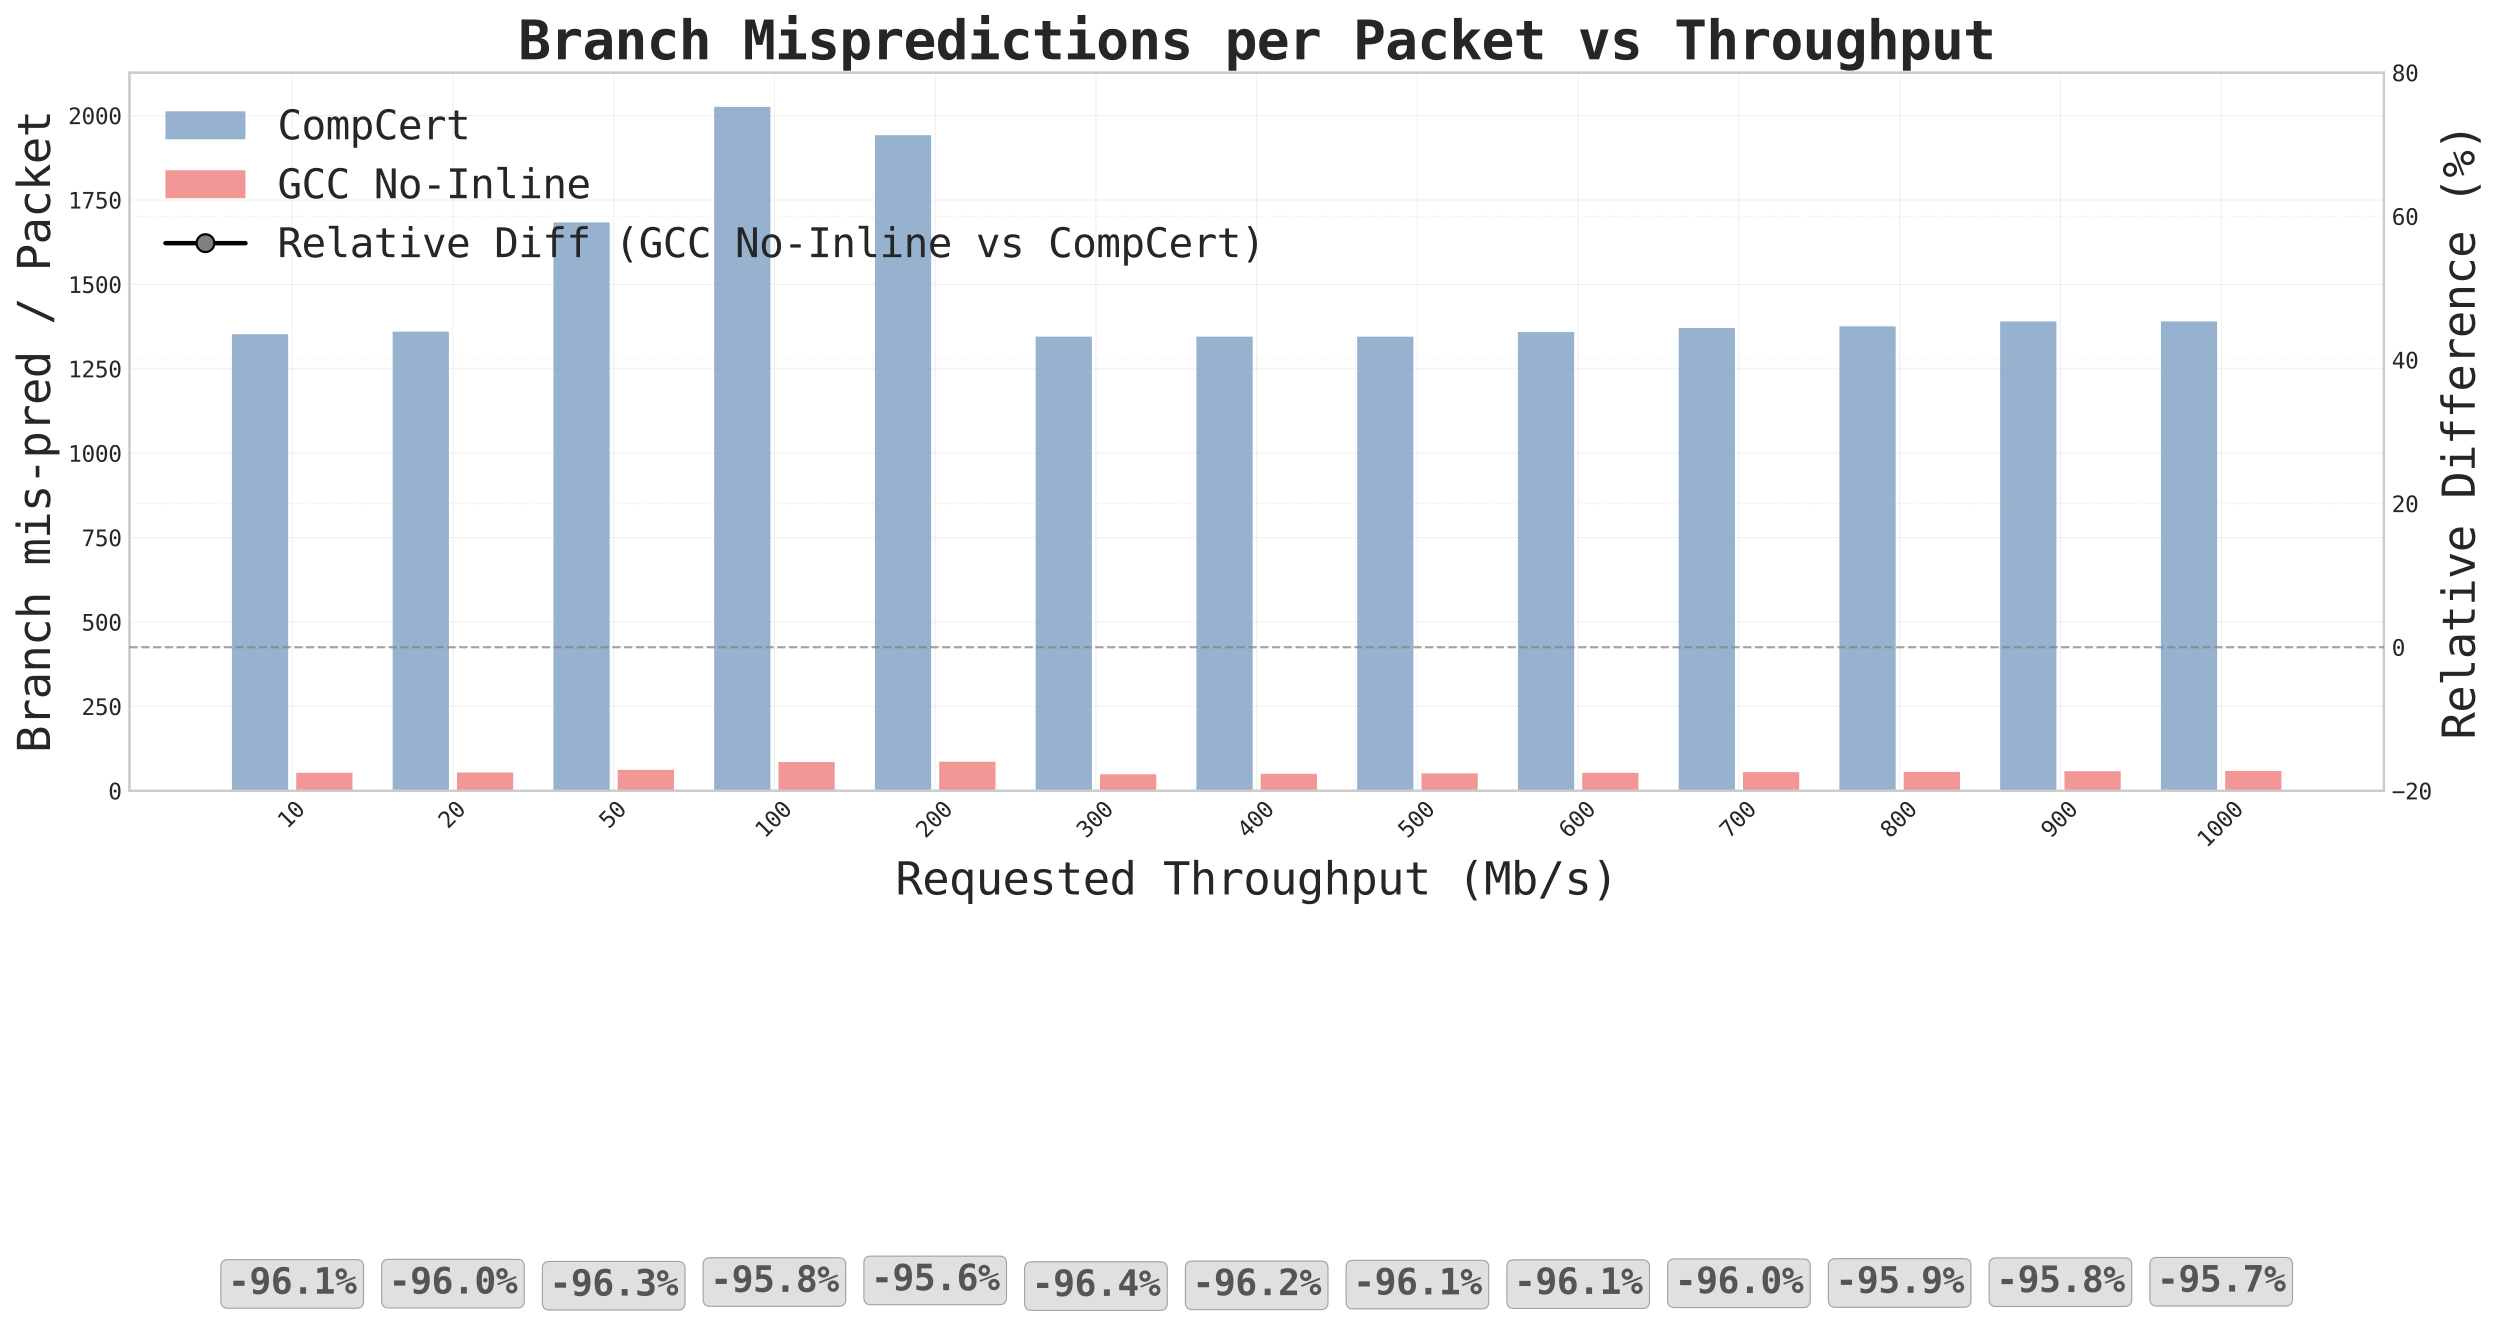 <?xml version="1.0" encoding="utf-8" standalone="no"?>
<!DOCTYPE svg PUBLIC "-//W3C//DTD SVG 1.1//EN"
  "http://www.w3.org/Graphics/SVG/1.1/DTD/svg11.dtd">
<svg xmlns:xlink="http://www.w3.org/1999/xlink" width="1124.937pt" height="593.648pt" viewBox="0 0 1124.937 593.648" xmlns="http://www.w3.org/2000/svg" version="1.1">
 <defs>
  <style type="text/css">*{stroke-linejoin: round; stroke-linecap: butt}</style>
 </defs>
 <g id="figure_1">
  <g id="patch_1">
   <path d="M 0 593.648 
L 1124.937 593.648 
L 1124.937 0 
L 0 0 
z
" style="fill: #ffffff"/>
  </g>
  <g id="axes_1">
   <g id="patch_2">
    <path d="M 58.244 355.872 
L 1072.714 355.872 
L 1072.714 32.711 
L 58.244 32.711 
z
" style="fill: #ffffff"/>
   </g>
   <g id="matplotlib.axis_1">
    <g id="xtick_1">
     <g id="line2d_1">
      <path d="M 131.481 355.872 
L 131.481 32.711 
" clip-path="url(#p48eb6169d8)" style="fill: none; stroke: #cccccc; stroke-opacity: 0.3; stroke-width: 0.5; stroke-linecap: round"/>
     </g>
     <g id="line2d_2"/>
     <g id="text_1">
      <!-- 10 -->
      <g style="fill: #262626" transform="translate(129.194 373.297) rotate(-45) scale(0.1 -0.1)">
       <defs>
        <path id="DejaVuSansMono-31" d="M 844 531 
L 1825 531 
L 1825 4097 
L 769 3859 
L 769 4434 
L 1819 4666 
L 2450 4666 
L 2450 531 
L 3419 531 
L 3419 0 
L 844 0 
L 844 531 
z
" transform="scale(0.016)"/>
        <path id="DejaVuSansMono-30" d="M 1509 2344 
Q 1509 2516 1629 2641 
Q 1750 2766 1919 2766 
Q 2094 2766 2219 2641 
Q 2344 2516 2344 2344 
Q 2344 2169 2220 2047 
Q 2097 1925 1919 1925 
Q 1744 1925 1626 2044 
Q 1509 2163 1509 2344 
z
M 1925 4250 
Q 1484 4250 1267 3775 
Q 1050 3300 1050 2328 
Q 1050 1359 1267 884 
Q 1484 409 1925 409 
Q 2369 409 2586 884 
Q 2803 1359 2803 2328 
Q 2803 3300 2586 3775 
Q 2369 4250 1925 4250 
z
M 1925 4750 
Q 2672 4750 3055 4137 
Q 3438 3525 3438 2328 
Q 3438 1134 3055 521 
Q 2672 -91 1925 -91 
Q 1178 -91 797 521 
Q 416 1134 416 2328 
Q 416 3525 797 4137 
Q 1178 4750 1925 4750 
z
" transform="scale(0.016)"/>
       </defs>
       <use xlink:href="#DejaVuSansMono-31"/>
       <use xlink:href="#DejaVuSansMono-30" transform="translate(60.205 0)"/>
      </g>
     </g>
    </g>
    <g id="xtick_2">
     <g id="line2d_3">
      <path d="M 203.814 355.872 
L 203.814 32.711 
" clip-path="url(#p48eb6169d8)" style="fill: none; stroke: #cccccc; stroke-opacity: 0.3; stroke-width: 0.5; stroke-linecap: round"/>
     </g>
     <g id="line2d_4"/>
     <g id="text_2">
      <!-- 20 -->
      <g style="fill: #262626" transform="translate(201.527 373.297) rotate(-45) scale(0.1 -0.1)">
       <defs>
        <path id="DejaVuSansMono-32" d="M 1166 531 
L 3309 531 
L 3309 0 
L 475 0 
L 475 531 
Q 1059 1147 1496 1619 
Q 1934 2091 2100 2284 
Q 2413 2666 2522 2902 
Q 2631 3138 2631 3384 
Q 2631 3775 2401 3997 
Q 2172 4219 1772 4219 
Q 1488 4219 1175 4116 
Q 863 4013 513 3803 
L 513 4441 
Q 834 4594 1145 4672 
Q 1456 4750 1759 4750 
Q 2444 4750 2861 4386 
Q 3278 4022 3278 3431 
Q 3278 3131 3139 2831 
Q 3000 2531 2688 2169 
Q 2513 1966 2180 1606 
Q 1847 1247 1166 531 
z
" transform="scale(0.016)"/>
       </defs>
       <use xlink:href="#DejaVuSansMono-32"/>
       <use xlink:href="#DejaVuSansMono-30" transform="translate(60.205 0)"/>
      </g>
     </g>
    </g>
    <g id="xtick_3">
     <g id="line2d_5">
      <path d="M 276.147 355.872 
L 276.147 32.711 
" clip-path="url(#p48eb6169d8)" style="fill: none; stroke: #cccccc; stroke-opacity: 0.3; stroke-width: 0.5; stroke-linecap: round"/>
     </g>
     <g id="line2d_6"/>
     <g id="text_3">
      <!-- 50 -->
      <g style="fill: #262626" transform="translate(273.86 373.297) rotate(-45) scale(0.1 -0.1)">
       <defs>
        <path id="DejaVuSansMono-35" d="M 647 4666 
L 3009 4666 
L 3009 4134 
L 1222 4134 
L 1222 2988 
Q 1356 3038 1492 3061 
Q 1628 3084 1766 3084 
Q 2491 3084 2916 2656 
Q 3341 2228 3341 1497 
Q 3341 759 2895 334 
Q 2450 -91 1678 -91 
Q 1306 -91 998 -41 
Q 691 9 447 109 
L 447 750 
Q 734 594 1025 517 
Q 1316 441 1619 441 
Q 2141 441 2423 716 
Q 2706 991 2706 1497 
Q 2706 1997 2414 2275 
Q 2122 2553 1600 2553 
Q 1347 2553 1106 2495 
Q 866 2438 647 2322 
L 647 4666 
z
" transform="scale(0.016)"/>
       </defs>
       <use xlink:href="#DejaVuSansMono-35"/>
       <use xlink:href="#DejaVuSansMono-30" transform="translate(60.205 0)"/>
      </g>
     </g>
    </g>
    <g id="xtick_4">
     <g id="line2d_7">
      <path d="M 348.48 355.872 
L 348.48 32.711 
" clip-path="url(#p48eb6169d8)" style="fill: none; stroke: #cccccc; stroke-opacity: 0.3; stroke-width: 0.5; stroke-linecap: round"/>
     </g>
     <g id="line2d_8"/>
     <g id="text_4">
      <!-- 100 -->
      <g style="fill: #262626" transform="translate(344.064 377.554) rotate(-45) scale(0.1 -0.1)">
       <use xlink:href="#DejaVuSansMono-31"/>
       <use xlink:href="#DejaVuSansMono-30" transform="translate(60.205 0)"/>
       <use xlink:href="#DejaVuSansMono-30" transform="translate(120.41 0)"/>
      </g>
     </g>
    </g>
    <g id="xtick_5">
     <g id="line2d_9">
      <path d="M 420.813 355.872 
L 420.813 32.711 
" clip-path="url(#p48eb6169d8)" style="fill: none; stroke: #cccccc; stroke-opacity: 0.3; stroke-width: 0.5; stroke-linecap: round"/>
     </g>
     <g id="line2d_10"/>
     <g id="text_5">
      <!-- 200 -->
      <g style="fill: #262626" transform="translate(416.397 377.554) rotate(-45) scale(0.1 -0.1)">
       <use xlink:href="#DejaVuSansMono-32"/>
       <use xlink:href="#DejaVuSansMono-30" transform="translate(60.205 0)"/>
       <use xlink:href="#DejaVuSansMono-30" transform="translate(120.41 0)"/>
      </g>
     </g>
    </g>
    <g id="xtick_6">
     <g id="line2d_11">
      <path d="M 493.146 355.872 
L 493.146 32.711 
" clip-path="url(#p48eb6169d8)" style="fill: none; stroke: #cccccc; stroke-opacity: 0.3; stroke-width: 0.5; stroke-linecap: round"/>
     </g>
     <g id="line2d_12"/>
     <g id="text_6">
      <!-- 300 -->
      <g style="fill: #262626" transform="translate(488.73 377.554) rotate(-45) scale(0.1 -0.1)">
       <defs>
        <path id="DejaVuSansMono-33" d="M 2425 2497 
Q 2884 2375 3128 2064 
Q 3372 1753 3372 1288 
Q 3372 644 2939 276 
Q 2506 -91 1741 -91 
Q 1419 -91 1084 -31 
Q 750 28 428 141 
L 428 769 
Q 747 603 1056 522 
Q 1366 441 1672 441 
Q 2191 441 2469 675 
Q 2747 909 2747 1350 
Q 2747 1756 2469 1995 
Q 2191 2234 1716 2234 
L 1234 2234 
L 1234 2753 
L 1716 2753 
Q 2150 2753 2394 2943 
Q 2638 3134 2638 3475 
Q 2638 3834 2411 4026 
Q 2184 4219 1766 4219 
Q 1488 4219 1191 4156 
Q 894 4094 569 3969 
L 569 4550 
Q 947 4650 1242 4700 
Q 1538 4750 1766 4750 
Q 2447 4750 2855 4408 
Q 3263 4066 3263 3500 
Q 3263 3116 3048 2859 
Q 2834 2603 2425 2497 
z
" transform="scale(0.016)"/>
       </defs>
       <use xlink:href="#DejaVuSansMono-33"/>
       <use xlink:href="#DejaVuSansMono-30" transform="translate(60.205 0)"/>
       <use xlink:href="#DejaVuSansMono-30" transform="translate(120.41 0)"/>
      </g>
     </g>
    </g>
    <g id="xtick_7">
     <g id="line2d_13">
      <path d="M 565.479 355.872 
L 565.479 32.711 
" clip-path="url(#p48eb6169d8)" style="fill: none; stroke: #cccccc; stroke-opacity: 0.3; stroke-width: 0.5; stroke-linecap: round"/>
     </g>
     <g id="line2d_14"/>
     <g id="text_7">
      <!-- 400 -->
      <g style="fill: #262626" transform="translate(561.063 377.554) rotate(-45) scale(0.1 -0.1)">
       <defs>
        <path id="DejaVuSansMono-34" d="M 2297 4091 
L 825 1625 
L 2297 1625 
L 2297 4091 
z
M 2194 4666 
L 2925 4666 
L 2925 1625 
L 3547 1625 
L 3547 1113 
L 2925 1113 
L 2925 0 
L 2297 0 
L 2297 1113 
L 319 1113 
L 319 1709 
L 2194 4666 
z
" transform="scale(0.016)"/>
       </defs>
       <use xlink:href="#DejaVuSansMono-34"/>
       <use xlink:href="#DejaVuSansMono-30" transform="translate(60.205 0)"/>
       <use xlink:href="#DejaVuSansMono-30" transform="translate(120.41 0)"/>
      </g>
     </g>
    </g>
    <g id="xtick_8">
     <g id="line2d_15">
      <path d="M 637.812 355.872 
L 637.812 32.711 
" clip-path="url(#p48eb6169d8)" style="fill: none; stroke: #cccccc; stroke-opacity: 0.3; stroke-width: 0.5; stroke-linecap: round"/>
     </g>
     <g id="line2d_16"/>
     <g id="text_8">
      <!-- 500 -->
      <g style="fill: #262626" transform="translate(633.396 377.554) rotate(-45) scale(0.1 -0.1)">
       <use xlink:href="#DejaVuSansMono-35"/>
       <use xlink:href="#DejaVuSansMono-30" transform="translate(60.205 0)"/>
       <use xlink:href="#DejaVuSansMono-30" transform="translate(120.41 0)"/>
      </g>
     </g>
    </g>
    <g id="xtick_9">
     <g id="line2d_17">
      <path d="M 710.145 355.872 
L 710.145 32.711 
" clip-path="url(#p48eb6169d8)" style="fill: none; stroke: #cccccc; stroke-opacity: 0.3; stroke-width: 0.5; stroke-linecap: round"/>
     </g>
     <g id="line2d_18"/>
     <g id="text_9">
      <!-- 600 -->
      <g style="fill: #262626" transform="translate(705.729 377.554) rotate(-45) scale(0.1 -0.1)">
       <defs>
        <path id="DejaVuSansMono-36" d="M 3097 4563 
L 3097 3981 
Q 2900 4097 2678 4158 
Q 2456 4219 2216 4219 
Q 1616 4219 1306 3767 
Q 997 3316 997 2438 
Q 1147 2750 1412 2917 
Q 1678 3084 2022 3084 
Q 2697 3084 3067 2670 
Q 3438 2256 3438 1497 
Q 3438 741 3056 325 
Q 2675 -91 1984 -91 
Q 1172 -91 794 492 
Q 416 1075 416 2328 
Q 416 3509 870 4129 
Q 1325 4750 2188 4750 
Q 2419 4750 2650 4701 
Q 2881 4653 3097 4563 
z
M 1972 2591 
Q 1569 2591 1337 2300 
Q 1106 2009 1106 1497 
Q 1106 984 1337 693 
Q 1569 403 1972 403 
Q 2391 403 2603 679 
Q 2816 956 2816 1497 
Q 2816 2041 2603 2316 
Q 2391 2591 1972 2591 
z
" transform="scale(0.016)"/>
       </defs>
       <use xlink:href="#DejaVuSansMono-36"/>
       <use xlink:href="#DejaVuSansMono-30" transform="translate(60.205 0)"/>
       <use xlink:href="#DejaVuSansMono-30" transform="translate(120.41 0)"/>
      </g>
     </g>
    </g>
    <g id="xtick_10">
     <g id="line2d_19">
      <path d="M 782.478 355.872 
L 782.478 32.711 
" clip-path="url(#p48eb6169d8)" style="fill: none; stroke: #cccccc; stroke-opacity: 0.3; stroke-width: 0.5; stroke-linecap: round"/>
     </g>
     <g id="line2d_20"/>
     <g id="text_10">
      <!-- 700 -->
      <g style="fill: #262626" transform="translate(778.062 377.554) rotate(-45) scale(0.1 -0.1)">
       <defs>
        <path id="DejaVuSansMono-37" d="M 434 4666 
L 3372 4666 
L 3372 4397 
L 1703 0 
L 1044 0 
L 2669 4134 
L 434 4134 
L 434 4666 
z
" transform="scale(0.016)"/>
       </defs>
       <use xlink:href="#DejaVuSansMono-37"/>
       <use xlink:href="#DejaVuSansMono-30" transform="translate(60.205 0)"/>
       <use xlink:href="#DejaVuSansMono-30" transform="translate(120.41 0)"/>
      </g>
     </g>
    </g>
    <g id="xtick_11">
     <g id="line2d_21">
      <path d="M 854.811 355.872 
L 854.811 32.711 
" clip-path="url(#p48eb6169d8)" style="fill: none; stroke: #cccccc; stroke-opacity: 0.3; stroke-width: 0.5; stroke-linecap: round"/>
     </g>
     <g id="line2d_22"/>
     <g id="text_11">
      <!-- 800 -->
      <g style="fill: #262626" transform="translate(850.395 377.554) rotate(-45) scale(0.1 -0.1)">
       <defs>
        <path id="DejaVuSansMono-38" d="M 1925 2216 
Q 1503 2216 1273 1980 
Q 1044 1744 1044 1313 
Q 1044 881 1276 642 
Q 1509 403 1925 403 
Q 2350 403 2579 639 
Q 2809 875 2809 1313 
Q 2809 1741 2576 1978 
Q 2344 2216 1925 2216 
z
M 1375 2478 
Q 972 2581 745 2862 
Q 519 3144 519 3541 
Q 519 4097 897 4423 
Q 1275 4750 1925 4750 
Q 2578 4750 2956 4423 
Q 3334 4097 3334 3541 
Q 3334 3144 3107 2862 
Q 2881 2581 2478 2478 
Q 2947 2375 3195 2062 
Q 3444 1750 3444 1253 
Q 3444 622 3041 265 
Q 2638 -91 1925 -91 
Q 1213 -91 811 264 
Q 409 619 409 1247 
Q 409 1747 657 2061 
Q 906 2375 1375 2478 
z
M 1147 3481 
Q 1147 3106 1347 2909 
Q 1547 2713 1925 2713 
Q 2306 2713 2506 2909 
Q 2706 3106 2706 3481 
Q 2706 3863 2507 4063 
Q 2309 4263 1925 4263 
Q 1547 4263 1347 4061 
Q 1147 3859 1147 3481 
z
" transform="scale(0.016)"/>
       </defs>
       <use xlink:href="#DejaVuSansMono-38"/>
       <use xlink:href="#DejaVuSansMono-30" transform="translate(60.205 0)"/>
       <use xlink:href="#DejaVuSansMono-30" transform="translate(120.41 0)"/>
      </g>
     </g>
    </g>
    <g id="xtick_12">
     <g id="line2d_23">
      <path d="M 927.144 355.872 
L 927.144 32.711 
" clip-path="url(#p48eb6169d8)" style="fill: none; stroke: #cccccc; stroke-opacity: 0.3; stroke-width: 0.5; stroke-linecap: round"/>
     </g>
     <g id="line2d_24"/>
     <g id="text_12">
      <!-- 900 -->
      <g style="fill: #262626" transform="translate(922.728 377.554) rotate(-45) scale(0.1 -0.1)">
       <defs>
        <path id="DejaVuSansMono-39" d="M 1863 2069 
Q 2266 2069 2495 2359 
Q 2725 2650 2725 3163 
Q 2725 3675 2495 3965 
Q 2266 4256 1863 4256 
Q 1444 4256 1231 3979 
Q 1019 3703 1019 3163 
Q 1019 2619 1230 2344 
Q 1441 2069 1863 2069 
z
M 738 97 
L 738 678 
Q 934 563 1156 502 
Q 1378 441 1619 441 
Q 2219 441 2526 892 
Q 2834 1344 2834 2222 
Q 2688 1909 2422 1742 
Q 2156 1575 1813 1575 
Q 1138 1575 767 1990 
Q 397 2406 397 3169 
Q 397 3922 776 4336 
Q 1156 4750 1850 4750 
Q 2663 4750 3041 4165 
Q 3419 3581 3419 2328 
Q 3419 1150 2964 529 
Q 2509 -91 1644 -91 
Q 1416 -91 1184 -42 
Q 953 6 738 97 
z
" transform="scale(0.016)"/>
       </defs>
       <use xlink:href="#DejaVuSansMono-39"/>
       <use xlink:href="#DejaVuSansMono-30" transform="translate(60.205 0)"/>
       <use xlink:href="#DejaVuSansMono-30" transform="translate(120.41 0)"/>
      </g>
     </g>
    </g>
    <g id="xtick_13">
     <g id="line2d_25">
      <path d="M 999.477 355.872 
L 999.477 32.711 
" clip-path="url(#p48eb6169d8)" style="fill: none; stroke: #cccccc; stroke-opacity: 0.3; stroke-width: 0.5; stroke-linecap: round"/>
     </g>
     <g id="line2d_26"/>
     <g id="text_13">
      <!-- 1000 -->
      <g style="fill: #262626" transform="translate(992.933 381.811) rotate(-45) scale(0.1 -0.1)">
       <use xlink:href="#DejaVuSansMono-31"/>
       <use xlink:href="#DejaVuSansMono-30" transform="translate(60.205 0)"/>
       <use xlink:href="#DejaVuSansMono-30" transform="translate(120.41 0)"/>
       <use xlink:href="#DejaVuSansMono-30" transform="translate(180.615 0)"/>
      </g>
     </g>
    </g>
    <g id="text_14">
     <!-- Requested Throughput (Mb/s) -->
     <g style="fill: #262626" transform="translate(402.93 402.478) scale(0.2 -0.2)">
      <defs>
       <path id="DejaVuSansMono-52" d="M 2375 2203 
Q 2619 2141 2791 1967 
Q 2963 1794 3219 1275 
L 3853 0 
L 3175 0 
L 2619 1178 
Q 2378 1681 2186 1826 
Q 1994 1972 1684 1972 
L 1081 1972 
L 1081 0 
L 447 0 
L 447 4666 
L 1747 4666 
Q 2516 4666 2925 4319 
Q 3334 3972 3334 3316 
Q 3334 2853 3082 2561 
Q 2831 2269 2375 2203 
z
M 1081 4147 
L 1081 2491 
L 1772 2491 
Q 2225 2491 2447 2694 
Q 2669 2897 2669 3316 
Q 2669 3719 2433 3933 
Q 2197 4147 1747 4147 
L 1081 4147 
z
" transform="scale(0.016)"/>
       <path id="DejaVuSansMono-65" d="M 3475 1894 
L 3475 1613 
L 984 1613 
L 984 1594 
Q 984 1022 1282 709 
Q 1581 397 2125 397 
Q 2400 397 2700 484 
Q 3000 572 3341 750 
L 3341 178 
Q 3013 44 2708 -23 
Q 2403 -91 2119 -91 
Q 1303 -91 843 398 
Q 384 888 384 1747 
Q 384 2584 834 3084 
Q 1284 3584 2034 3584 
Q 2703 3584 3089 3131 
Q 3475 2678 3475 1894 
z
M 2900 2063 
Q 2888 2569 2661 2833 
Q 2434 3097 2009 3097 
Q 1594 3097 1325 2822 
Q 1056 2547 1006 2059 
L 2900 2063 
z
" transform="scale(0.016)"/>
       <path id="DejaVuSansMono-71" d="M 1038 1734 
Q 1038 1066 1248 725 
Q 1459 384 1875 384 
Q 2291 384 2505 726 
Q 2719 1069 2719 1734 
Q 2719 2400 2505 2742 
Q 2291 3084 1875 3084 
Q 1459 3084 1248 2743 
Q 1038 2403 1038 1734 
z
M 2719 434 
Q 2578 175 2339 36 
Q 2100 -103 1784 -103 
Q 1156 -103 792 383 
Q 428 869 428 1722 
Q 428 2591 790 3081 
Q 1153 3572 1784 3572 
Q 2097 3572 2336 3436 
Q 2575 3300 2719 3041 
L 2719 3488 
L 3297 3488 
L 3297 -1344 
L 2719 -1344 
L 2719 434 
z
" transform="scale(0.016)"/>
       <path id="DejaVuSansMono-75" d="M 609 1325 
L 609 3494 
L 1184 3494 
L 1184 1325 
Q 1184 853 1351 631 
Q 1519 409 1869 409 
Q 2275 409 2490 695 
Q 2706 981 2706 1516 
L 2706 3494 
L 3284 3494 
L 3284 0 
L 2706 0 
L 2706 525 
Q 2553 222 2289 65 
Q 2025 -91 1672 -91 
Q 1134 -91 871 261 
Q 609 613 609 1325 
z
" transform="scale(0.016)"/>
       <path id="DejaVuSansMono-73" d="M 3041 3378 
L 3041 2816 
Q 2794 2959 2544 3031 
Q 2294 3103 2034 3103 
Q 1644 3103 1451 2976 
Q 1259 2850 1259 2591 
Q 1259 2356 1403 2240 
Q 1547 2125 2119 2016 
L 2350 1972 
Q 2778 1891 2998 1647 
Q 3219 1403 3219 1013 
Q 3219 494 2850 201 
Q 2481 -91 1825 -91 
Q 1566 -91 1281 -36 
Q 997 19 666 128 
L 666 722 
Q 988 556 1281 473 
Q 1575 391 1838 391 
Q 2219 391 2428 545 
Q 2638 700 2638 978 
Q 2638 1378 1872 1531 
L 1847 1538 
L 1631 1581 
Q 1134 1678 906 1908 
Q 678 2138 678 2534 
Q 678 3038 1018 3311 
Q 1359 3584 1991 3584 
Q 2272 3584 2531 3532 
Q 2791 3481 3041 3378 
z
" transform="scale(0.016)"/>
       <path id="DejaVuSansMono-74" d="M 1919 4494 
L 1919 3500 
L 3225 3500 
L 3225 3053 
L 1919 3053 
L 1919 1153 
Q 1919 766 2066 612 
Q 2213 459 2578 459 
L 3225 459 
L 3225 0 
L 2522 0 
Q 1875 0 1609 259 
Q 1344 519 1344 1153 
L 1344 3053 
L 409 3053 
L 409 3500 
L 1344 3500 
L 1344 4494 
L 1919 4494 
z
" transform="scale(0.016)"/>
       <path id="DejaVuSansMono-64" d="M 2681 3053 
L 2681 4863 
L 3256 4863 
L 3256 0 
L 2681 0 
L 2681 441 
Q 2538 181 2298 45 
Q 2059 -91 1747 -91 
Q 1113 -91 748 401 
Q 384 894 384 1759 
Q 384 2613 750 3098 
Q 1116 3584 1747 3584 
Q 2063 3584 2303 3448 
Q 2544 3313 2681 3053 
z
M 991 1747 
Q 991 1078 1203 737 
Q 1416 397 1831 397 
Q 2247 397 2464 740 
Q 2681 1084 2681 1747 
Q 2681 2413 2464 2755 
Q 2247 3097 1831 3097 
Q 1416 3097 1203 2756 
Q 991 2416 991 1747 
z
" transform="scale(0.016)"/>
       <path id="DejaVuSansMono-20" transform="scale(0.016)"/>
       <path id="DejaVuSansMono-54" d="M 147 4666 
L 3706 4666 
L 3706 4134 
L 2247 4134 
L 2247 0 
L 1613 0 
L 1613 4134 
L 147 4134 
L 147 4666 
z
" transform="scale(0.016)"/>
       <path id="DejaVuSansMono-68" d="M 3284 2169 
L 3284 0 
L 2706 0 
L 2706 2169 
Q 2706 2641 2540 2862 
Q 2375 3084 2022 3084 
Q 1619 3084 1401 2798 
Q 1184 2513 1184 1978 
L 1184 0 
L 609 0 
L 609 4863 
L 1184 4863 
L 1184 2975 
Q 1338 3275 1600 3429 
Q 1863 3584 2222 3584 
Q 2756 3584 3020 3232 
Q 3284 2881 3284 2169 
z
" transform="scale(0.016)"/>
       <path id="DejaVuSansMono-72" d="M 3609 2778 
Q 3425 2922 3234 2987 
Q 3044 3053 2816 3053 
Q 2278 3053 1993 2715 
Q 1709 2378 1709 1741 
L 1709 0 
L 1131 0 
L 1131 3500 
L 1709 3500 
L 1709 2816 
Q 1853 3188 2151 3386 
Q 2450 3584 2859 3584 
Q 3072 3584 3256 3531 
Q 3441 3478 3609 3366 
L 3609 2778 
z
" transform="scale(0.016)"/>
       <path id="DejaVuSansMono-6f" d="M 1925 3097 
Q 1488 3097 1263 2756 
Q 1038 2416 1038 1747 
Q 1038 1081 1263 739 
Q 1488 397 1925 397 
Q 2366 397 2591 739 
Q 2816 1081 2816 1747 
Q 2816 2416 2591 2756 
Q 2366 3097 1925 3097 
z
M 1925 3584 
Q 2653 3584 3039 3112 
Q 3425 2641 3425 1747 
Q 3425 850 3040 379 
Q 2656 -91 1925 -91 
Q 1197 -91 812 379 
Q 428 850 428 1747 
Q 428 2641 812 3112 
Q 1197 3584 1925 3584 
z
" transform="scale(0.016)"/>
       <path id="DejaVuSansMono-67" d="M 2681 1778 
Q 2681 2425 2470 2761 
Q 2259 3097 1856 3097 
Q 1434 3097 1212 2761 
Q 991 2425 991 1778 
Q 991 1131 1214 792 
Q 1438 453 1863 453 
Q 2259 453 2470 793 
Q 2681 1134 2681 1778 
z
M 3256 225 
Q 3256 -563 2884 -969 
Q 2513 -1375 1791 -1375 
Q 1553 -1375 1293 -1331 
Q 1034 -1288 775 -1203 
L 775 -634 
Q 1081 -778 1331 -847 
Q 1581 -916 1791 -916 
Q 2256 -916 2468 -662 
Q 2681 -409 2681 141 
L 2681 166 
L 2681 556 
Q 2544 263 2306 119 
Q 2069 -25 1728 -25 
Q 1116 -25 750 465 
Q 384 956 384 1778 
Q 384 2603 750 3093 
Q 1116 3584 1728 3584 
Q 2066 3584 2300 3450 
Q 2534 3316 2681 3034 
L 2681 3488 
L 3256 3488 
L 3256 225 
z
" transform="scale(0.016)"/>
       <path id="DejaVuSansMono-70" d="M 1172 441 
L 1172 -1331 
L 594 -1331 
L 594 3500 
L 1172 3500 
L 1172 3053 
Q 1316 3313 1555 3448 
Q 1794 3584 2106 3584 
Q 2741 3584 3102 3093 
Q 3463 2603 3463 1734 
Q 3463 881 3100 395 
Q 2738 -91 2106 -91 
Q 1788 -91 1548 45 
Q 1309 181 1172 441 
z
M 2859 1747 
Q 2859 2416 2648 2756 
Q 2438 3097 2022 3097 
Q 1603 3097 1387 2755 
Q 1172 2413 1172 1747 
Q 1172 1084 1387 740 
Q 1603 397 2022 397 
Q 2438 397 2648 737 
Q 2859 1078 2859 1747 
z
" transform="scale(0.016)"/>
       <path id="DejaVuSansMono-28" d="M 2766 4856 
Q 2350 4144 2145 3436 
Q 1941 2728 1941 2009 
Q 1941 1294 2145 584 
Q 2350 -125 2766 -844 
L 2266 -844 
Q 1794 -100 1562 604 
Q 1331 1309 1331 2009 
Q 1331 2706 1562 3412 
Q 1794 4119 2266 4856 
L 2766 4856 
z
" transform="scale(0.016)"/>
       <path id="DejaVuSansMono-4d" d="M 269 4666 
L 1113 4666 
L 1919 2291 
L 2731 4666 
L 3578 4666 
L 3578 0 
L 2994 0 
L 2994 4122 
L 2163 1663 
L 1684 1663 
L 850 4122 
L 850 0 
L 269 0 
L 269 4666 
z
" transform="scale(0.016)"/>
       <path id="DejaVuSansMono-62" d="M 2869 1747 
Q 2869 2416 2656 2756 
Q 2444 3097 2028 3097 
Q 1609 3097 1393 2755 
Q 1178 2413 1178 1747 
Q 1178 1084 1393 740 
Q 1609 397 2028 397 
Q 2444 397 2656 737 
Q 2869 1078 2869 1747 
z
M 1178 3053 
Q 1316 3309 1558 3446 
Q 1800 3584 2119 3584 
Q 2750 3584 3112 3098 
Q 3475 2613 3475 1759 
Q 3475 894 3111 401 
Q 2747 -91 2113 -91 
Q 1800 -91 1561 45 
Q 1322 181 1178 441 
L 1178 0 
L 603 0 
L 603 4863 
L 1178 4863 
L 1178 3053 
z
" transform="scale(0.016)"/>
       <path id="DejaVuSansMono-2f" d="M 2778 4666 
L 3372 4666 
L 916 -594 
L 319 -594 
L 2778 4666 
z
" transform="scale(0.016)"/>
       <path id="DejaVuSansMono-29" d="M 1088 4856 
L 1588 4856 
Q 2059 4119 2290 3412 
Q 2522 2706 2522 2009 
Q 2522 1306 2290 600 
Q 2059 -106 1588 -844 
L 1088 -844 
Q 1503 -119 1708 590 
Q 1913 1300 1913 2009 
Q 1913 2722 1708 3431 
Q 1503 4141 1088 4856 
z
" transform="scale(0.016)"/>
      </defs>
      <use xlink:href="#DejaVuSansMono-52"/>
      <use xlink:href="#DejaVuSansMono-65" transform="translate(60.205 0)"/>
      <use xlink:href="#DejaVuSansMono-71" transform="translate(120.41 0)"/>
      <use xlink:href="#DejaVuSansMono-75" transform="translate(180.615 0)"/>
      <use xlink:href="#DejaVuSansMono-65" transform="translate(240.82 0)"/>
      <use xlink:href="#DejaVuSansMono-73" transform="translate(301.025 0)"/>
      <use xlink:href="#DejaVuSansMono-74" transform="translate(361.23 0)"/>
      <use xlink:href="#DejaVuSansMono-65" transform="translate(421.436 0)"/>
      <use xlink:href="#DejaVuSansMono-64" transform="translate(481.641 0)"/>
      <use xlink:href="#DejaVuSansMono-20" transform="translate(541.846 0)"/>
      <use xlink:href="#DejaVuSansMono-54" transform="translate(602.051 0)"/>
      <use xlink:href="#DejaVuSansMono-68" transform="translate(662.256 0)"/>
      <use xlink:href="#DejaVuSansMono-72" transform="translate(722.461 0)"/>
      <use xlink:href="#DejaVuSansMono-6f" transform="translate(782.666 0)"/>
      <use xlink:href="#DejaVuSansMono-75" transform="translate(842.871 0)"/>
      <use xlink:href="#DejaVuSansMono-67" transform="translate(903.076 0)"/>
      <use xlink:href="#DejaVuSansMono-68" transform="translate(963.281 0)"/>
      <use xlink:href="#DejaVuSansMono-70" transform="translate(1023.486 0)"/>
      <use xlink:href="#DejaVuSansMono-75" transform="translate(1083.691 0)"/>
      <use xlink:href="#DejaVuSansMono-74" transform="translate(1143.896 0)"/>
      <use xlink:href="#DejaVuSansMono-20" transform="translate(1204.102 0)"/>
      <use xlink:href="#DejaVuSansMono-28" transform="translate(1264.307 0)"/>
      <use xlink:href="#DejaVuSansMono-4d" transform="translate(1324.512 0)"/>
      <use xlink:href="#DejaVuSansMono-62" transform="translate(1384.717 0)"/>
      <use xlink:href="#DejaVuSansMono-2f" transform="translate(1444.922 0)"/>
      <use xlink:href="#DejaVuSansMono-73" transform="translate(1505.127 0)"/>
      <use xlink:href="#DejaVuSansMono-29" transform="translate(1565.332 0)"/>
     </g>
    </g>
   </g>
   <g id="matplotlib.axis_2">
    <g id="ytick_1">
     <g id="line2d_27">
      <path d="M 58.244 355.872 
L 1072.714 355.872 
" clip-path="url(#p48eb6169d8)" style="fill: none; stroke: #cccccc; stroke-opacity: 0.3; stroke-width: 0.5; stroke-linecap: round"/>
     </g>
     <g id="line2d_28"/>
     <g id="text_15">
      <!-- 0 -->
      <g style="fill: #262626" transform="translate(48.723 359.698) scale(0.1 -0.1)">
       <use xlink:href="#DejaVuSansMono-30"/>
      </g>
     </g>
    </g>
    <g id="ytick_2">
     <g id="line2d_29">
      <path d="M 58.244 317.891 
L 1072.714 317.891 
" clip-path="url(#p48eb6169d8)" style="fill: none; stroke: #cccccc; stroke-opacity: 0.3; stroke-width: 0.5; stroke-linecap: round"/>
     </g>
     <g id="line2d_30"/>
     <g id="text_16">
      <!-- 250 -->
      <g style="fill: #262626" transform="translate(36.683 321.717) scale(0.1 -0.1)">
       <use xlink:href="#DejaVuSansMono-32"/>
       <use xlink:href="#DejaVuSansMono-35" transform="translate(60.205 0)"/>
       <use xlink:href="#DejaVuSansMono-30" transform="translate(120.41 0)"/>
      </g>
     </g>
    </g>
    <g id="ytick_3">
     <g id="line2d_31">
      <path d="M 58.244 279.91 
L 1072.714 279.91 
" clip-path="url(#p48eb6169d8)" style="fill: none; stroke: #cccccc; stroke-opacity: 0.3; stroke-width: 0.5; stroke-linecap: round"/>
     </g>
     <g id="line2d_32"/>
     <g id="text_17">
      <!-- 500 -->
      <g style="fill: #262626" transform="translate(36.683 283.736) scale(0.1 -0.1)">
       <use xlink:href="#DejaVuSansMono-35"/>
       <use xlink:href="#DejaVuSansMono-30" transform="translate(60.205 0)"/>
       <use xlink:href="#DejaVuSansMono-30" transform="translate(120.41 0)"/>
      </g>
     </g>
    </g>
    <g id="ytick_4">
     <g id="line2d_33">
      <path d="M 58.244 241.929 
L 1072.714 241.929 
" clip-path="url(#p48eb6169d8)" style="fill: none; stroke: #cccccc; stroke-opacity: 0.3; stroke-width: 0.5; stroke-linecap: round"/>
     </g>
     <g id="line2d_34"/>
     <g id="text_18">
      <!-- 750 -->
      <g style="fill: #262626" transform="translate(36.683 245.754) scale(0.1 -0.1)">
       <use xlink:href="#DejaVuSansMono-37"/>
       <use xlink:href="#DejaVuSansMono-35" transform="translate(60.205 0)"/>
       <use xlink:href="#DejaVuSansMono-30" transform="translate(120.41 0)"/>
      </g>
     </g>
    </g>
    <g id="ytick_5">
     <g id="line2d_35">
      <path d="M 58.244 203.947 
L 1072.714 203.947 
" clip-path="url(#p48eb6169d8)" style="fill: none; stroke: #cccccc; stroke-opacity: 0.3; stroke-width: 0.5; stroke-linecap: round"/>
     </g>
     <g id="line2d_36"/>
     <g id="text_19">
      <!-- 1000 -->
      <g style="fill: #262626" transform="translate(30.663 207.773) scale(0.1 -0.1)">
       <use xlink:href="#DejaVuSansMono-31"/>
       <use xlink:href="#DejaVuSansMono-30" transform="translate(60.205 0)"/>
       <use xlink:href="#DejaVuSansMono-30" transform="translate(120.41 0)"/>
       <use xlink:href="#DejaVuSansMono-30" transform="translate(180.615 0)"/>
      </g>
     </g>
    </g>
    <g id="ytick_6">
     <g id="line2d_37">
      <path d="M 58.244 165.966 
L 1072.714 165.966 
" clip-path="url(#p48eb6169d8)" style="fill: none; stroke: #cccccc; stroke-opacity: 0.3; stroke-width: 0.5; stroke-linecap: round"/>
     </g>
     <g id="line2d_38"/>
     <g id="text_20">
      <!-- 1250 -->
      <g style="fill: #262626" transform="translate(30.663 169.792) scale(0.1 -0.1)">
       <use xlink:href="#DejaVuSansMono-31"/>
       <use xlink:href="#DejaVuSansMono-32" transform="translate(60.205 0)"/>
       <use xlink:href="#DejaVuSansMono-35" transform="translate(120.41 0)"/>
       <use xlink:href="#DejaVuSansMono-30" transform="translate(180.615 0)"/>
      </g>
     </g>
    </g>
    <g id="ytick_7">
     <g id="line2d_39">
      <path d="M 58.244 127.985 
L 1072.714 127.985 
" clip-path="url(#p48eb6169d8)" style="fill: none; stroke: #cccccc; stroke-opacity: 0.3; stroke-width: 0.5; stroke-linecap: round"/>
     </g>
     <g id="line2d_40"/>
     <g id="text_21">
      <!-- 1500 -->
      <g style="fill: #262626" transform="translate(30.663 131.811) scale(0.1 -0.1)">
       <use xlink:href="#DejaVuSansMono-31"/>
       <use xlink:href="#DejaVuSansMono-35" transform="translate(60.205 0)"/>
       <use xlink:href="#DejaVuSansMono-30" transform="translate(120.41 0)"/>
       <use xlink:href="#DejaVuSansMono-30" transform="translate(180.615 0)"/>
      </g>
     </g>
    </g>
    <g id="ytick_8">
     <g id="line2d_41">
      <path d="M 58.244 90.004 
L 1072.714 90.004 
" clip-path="url(#p48eb6169d8)" style="fill: none; stroke: #cccccc; stroke-opacity: 0.3; stroke-width: 0.5; stroke-linecap: round"/>
     </g>
     <g id="line2d_42"/>
     <g id="text_22">
      <!-- 1750 -->
      <g style="fill: #262626" transform="translate(30.663 93.83) scale(0.1 -0.1)">
       <use xlink:href="#DejaVuSansMono-31"/>
       <use xlink:href="#DejaVuSansMono-37" transform="translate(60.205 0)"/>
       <use xlink:href="#DejaVuSansMono-35" transform="translate(120.41 0)"/>
       <use xlink:href="#DejaVuSansMono-30" transform="translate(180.615 0)"/>
      </g>
     </g>
    </g>
    <g id="ytick_9">
     <g id="line2d_43">
      <path d="M 58.244 52.023 
L 1072.714 52.023 
" clip-path="url(#p48eb6169d8)" style="fill: none; stroke: #cccccc; stroke-opacity: 0.3; stroke-width: 0.5; stroke-linecap: round"/>
     </g>
     <g id="line2d_44"/>
     <g id="text_23">
      <!-- 2000 -->
      <g style="fill: #262626" transform="translate(30.663 55.848) scale(0.1 -0.1)">
       <use xlink:href="#DejaVuSansMono-32"/>
       <use xlink:href="#DejaVuSansMono-30" transform="translate(60.205 0)"/>
       <use xlink:href="#DejaVuSansMono-30" transform="translate(120.41 0)"/>
       <use xlink:href="#DejaVuSansMono-30" transform="translate(180.615 0)"/>
      </g>
     </g>
    </g>
    <g id="text_24">
     <!-- Branch mis-pred / Packet -->
     <g style="fill: #262626" transform="translate(22.503 338.779) rotate(-90) scale(0.2 -0.2)">
      <defs>
       <path id="DejaVuSansMono-42" d="M 1153 2228 
L 1153 519 
L 1900 519 
Q 2450 519 2684 711 
Q 2919 903 2919 1344 
Q 2919 1800 2672 2014 
Q 2425 2228 1900 2228 
L 1153 2228 
z
M 1153 4147 
L 1153 2741 
L 1888 2741 
Q 2344 2741 2548 2916 
Q 2753 3091 2753 3481 
Q 2753 3834 2551 3990 
Q 2350 4147 1888 4147 
L 1153 4147 
z
M 519 4666 
L 1900 4666 
Q 2616 4666 3003 4356 
Q 3391 4047 3391 3481 
Q 3391 3053 3186 2806 
Q 2981 2559 2572 2497 
Q 3031 2428 3292 2104 
Q 3553 1781 3553 1281 
Q 3553 647 3137 323 
Q 2722 0 1900 0 
L 519 0 
L 519 4666 
z
" transform="scale(0.016)"/>
       <path id="DejaVuSansMono-61" d="M 2194 1759 
L 2003 1759 
Q 1500 1759 1245 1582 
Q 991 1406 991 1056 
Q 991 741 1181 566 
Q 1372 391 1709 391 
Q 2184 391 2456 720 
Q 2728 1050 2731 1631 
L 2731 1759 
L 2194 1759 
z
M 3309 1997 
L 3309 0 
L 2731 0 
L 2731 519 
Q 2547 206 2267 57 
Q 1988 -91 1588 -91 
Q 1053 -91 734 211 
Q 416 513 416 1019 
Q 416 1603 808 1906 
Q 1200 2209 1959 2209 
L 2731 2209 
L 2731 2300 
Q 2728 2719 2518 2908 
Q 2309 3097 1850 3097 
Q 1556 3097 1256 3012 
Q 956 2928 672 2766 
L 672 3341 
Q 991 3463 1283 3523 
Q 1575 3584 1850 3584 
Q 2284 3584 2592 3456 
Q 2900 3328 3091 3072 
Q 3209 2916 3259 2686 
Q 3309 2456 3309 1997 
z
" transform="scale(0.016)"/>
       <path id="DejaVuSansMono-6e" d="M 3284 2169 
L 3284 0 
L 2706 0 
L 2706 2169 
Q 2706 2641 2540 2862 
Q 2375 3084 2022 3084 
Q 1619 3084 1401 2798 
Q 1184 2513 1184 1978 
L 1184 0 
L 609 0 
L 609 3500 
L 1184 3500 
L 1184 2975 
Q 1338 3275 1600 3429 
Q 1863 3584 2222 3584 
Q 2756 3584 3020 3232 
Q 3284 2881 3284 2169 
z
" transform="scale(0.016)"/>
       <path id="DejaVuSansMono-63" d="M 3316 178 
Q 3084 44 2839 -23 
Q 2594 -91 2338 -91 
Q 1525 -91 1067 396 
Q 609 884 609 1747 
Q 609 2609 1067 3096 
Q 1525 3584 2338 3584 
Q 2591 3584 2831 3518 
Q 3072 3453 3316 3316 
L 3316 2713 
Q 3088 2916 2858 3006 
Q 2628 3097 2338 3097 
Q 1797 3097 1506 2747 
Q 1216 2397 1216 1747 
Q 1216 1100 1508 748 
Q 1800 397 2338 397 
Q 2638 397 2875 489 
Q 3113 581 3316 775 
L 3316 178 
z
" transform="scale(0.016)"/>
       <path id="DejaVuSansMono-6d" d="M 2113 3144 
Q 2219 3369 2383 3476 
Q 2547 3584 2778 3584 
Q 3200 3584 3373 3257 
Q 3547 2931 3547 2028 
L 3547 0 
L 3022 0 
L 3022 2003 
Q 3022 2744 2939 2923 
Q 2856 3103 2638 3103 
Q 2388 3103 2295 2911 
Q 2203 2719 2203 2003 
L 2203 0 
L 1678 0 
L 1678 2003 
Q 1678 2753 1589 2928 
Q 1500 3103 1269 3103 
Q 1041 3103 952 2911 
Q 863 2719 863 2003 
L 863 0 
L 341 0 
L 341 3500 
L 863 3500 
L 863 3200 
Q 966 3388 1120 3486 
Q 1275 3584 1472 3584 
Q 1709 3584 1867 3475 
Q 2025 3366 2113 3144 
z
" transform="scale(0.016)"/>
       <path id="DejaVuSansMono-69" d="M 800 3500 
L 2272 3500 
L 2272 447 
L 3413 447 
L 3413 0 
L 556 0 
L 556 447 
L 1697 447 
L 1697 3053 
L 800 3053 
L 800 3500 
z
M 1697 4863 
L 2272 4863 
L 2272 4134 
L 1697 4134 
L 1697 4863 
z
" transform="scale(0.016)"/>
       <path id="DejaVuSansMono-2d" d="M 1113 2009 
L 2741 2009 
L 2741 1497 
L 1113 1497 
L 1113 2009 
z
" transform="scale(0.016)"/>
       <path id="DejaVuSansMono-50" d="M 1247 4147 
L 1247 2394 
L 1978 2394 
Q 2416 2394 2661 2625 
Q 2906 2856 2906 3272 
Q 2906 3688 2662 3917 
Q 2419 4147 1978 4147 
L 1247 4147 
z
M 616 4666 
L 1978 4666 
Q 2759 4666 3162 4311 
Q 3566 3956 3566 3272 
Q 3566 2581 3164 2228 
Q 2763 1875 1978 1875 
L 1247 1875 
L 1247 0 
L 616 0 
L 616 4666 
z
" transform="scale(0.016)"/>
       <path id="DejaVuSansMono-6b" d="M 738 4863 
L 1331 4863 
L 1331 2047 
L 2841 3500 
L 3541 3500 
L 2163 2181 
L 3756 0 
L 3053 0 
L 1759 1806 
L 1331 1403 
L 1331 0 
L 738 0 
L 738 4863 
z
" transform="scale(0.016)"/>
      </defs>
      <use xlink:href="#DejaVuSansMono-42"/>
      <use xlink:href="#DejaVuSansMono-72" transform="translate(60.205 0)"/>
      <use xlink:href="#DejaVuSansMono-61" transform="translate(120.41 0)"/>
      <use xlink:href="#DejaVuSansMono-6e" transform="translate(180.615 0)"/>
      <use xlink:href="#DejaVuSansMono-63" transform="translate(240.82 0)"/>
      <use xlink:href="#DejaVuSansMono-68" transform="translate(301.025 0)"/>
      <use xlink:href="#DejaVuSansMono-20" transform="translate(361.23 0)"/>
      <use xlink:href="#DejaVuSansMono-6d" transform="translate(421.436 0)"/>
      <use xlink:href="#DejaVuSansMono-69" transform="translate(481.641 0)"/>
      <use xlink:href="#DejaVuSansMono-73" transform="translate(541.846 0)"/>
      <use xlink:href="#DejaVuSansMono-2d" transform="translate(602.051 0)"/>
      <use xlink:href="#DejaVuSansMono-70" transform="translate(662.256 0)"/>
      <use xlink:href="#DejaVuSansMono-72" transform="translate(722.461 0)"/>
      <use xlink:href="#DejaVuSansMono-65" transform="translate(782.666 0)"/>
      <use xlink:href="#DejaVuSansMono-64" transform="translate(842.871 0)"/>
      <use xlink:href="#DejaVuSansMono-20" transform="translate(903.076 0)"/>
      <use xlink:href="#DejaVuSansMono-2f" transform="translate(963.281 0)"/>
      <use xlink:href="#DejaVuSansMono-20" transform="translate(1023.486 0)"/>
      <use xlink:href="#DejaVuSansMono-50" transform="translate(1083.691 0)"/>
      <use xlink:href="#DejaVuSansMono-61" transform="translate(1143.896 0)"/>
      <use xlink:href="#DejaVuSansMono-63" transform="translate(1204.102 0)"/>
      <use xlink:href="#DejaVuSansMono-6b" transform="translate(1264.307 0)"/>
      <use xlink:href="#DejaVuSansMono-65" transform="translate(1324.512 0)"/>
      <use xlink:href="#DejaVuSansMono-74" transform="translate(1384.717 0)"/>
     </g>
    </g>
   </g>
   <g id="patch_3">
    <path d="M 104.356 355.872 
L 129.673 355.872 
L 129.673 150.339 
L 104.356 150.339 
z
" clip-path="url(#p48eb6169d8)" style="fill: #84a5c7; opacity: 0.85"/>
   </g>
   <g id="patch_4">
    <path d="M 176.689 355.872 
L 202.006 355.872 
L 202.006 149.216 
L 176.689 149.216 
z
" clip-path="url(#p48eb6169d8)" style="fill: #84a5c7; opacity: 0.85"/>
   </g>
   <g id="patch_5">
    <path d="M 249.022 355.872 
L 274.339 355.872 
L 274.339 100.087 
L 249.022 100.087 
z
" clip-path="url(#p48eb6169d8)" style="fill: #84a5c7; opacity: 0.85"/>
   </g>
   <g id="patch_6">
    <path d="M 321.355 355.872 
L 346.671 355.872 
L 346.671 48.1 
L 321.355 48.1 
z
" clip-path="url(#p48eb6169d8)" style="fill: #84a5c7; opacity: 0.85"/>
   </g>
   <g id="patch_7">
    <path d="M 393.688 355.872 
L 419.004 355.872 
L 419.004 60.849 
L 393.688 60.849 
z
" clip-path="url(#p48eb6169d8)" style="fill: #84a5c7; opacity: 0.85"/>
   </g>
   <g id="patch_8">
    <path d="M 466.021 355.872 
L 491.337 355.872 
L 491.337 151.489 
L 466.021 151.489 
z
" clip-path="url(#p48eb6169d8)" style="fill: #84a5c7; opacity: 0.85"/>
   </g>
   <g id="patch_9">
    <path d="M 538.354 355.872 
L 563.67 355.872 
L 563.67 151.486 
L 538.354 151.486 
z
" clip-path="url(#p48eb6169d8)" style="fill: #84a5c7; opacity: 0.85"/>
   </g>
   <g id="patch_10">
    <path d="M 610.687 355.872 
L 636.003 355.872 
L 636.003 151.495 
L 610.687 151.495 
z
" clip-path="url(#p48eb6169d8)" style="fill: #84a5c7; opacity: 0.85"/>
   </g>
   <g id="patch_11">
    <path d="M 683.02 355.872 
L 708.336 355.872 
L 708.336 149.42 
L 683.02 149.42 
z
" clip-path="url(#p48eb6169d8)" style="fill: #84a5c7; opacity: 0.85"/>
   </g>
   <g id="patch_12">
    <path d="M 755.353 355.872 
L 780.669 355.872 
L 780.669 147.559 
L 755.353 147.559 
z
" clip-path="url(#p48eb6169d8)" style="fill: #84a5c7; opacity: 0.85"/>
   </g>
   <g id="patch_13">
    <path d="M 827.686 355.872 
L 853.002 355.872 
L 853.002 146.827 
L 827.686 146.827 
z
" clip-path="url(#p48eb6169d8)" style="fill: #84a5c7; opacity: 0.85"/>
   </g>
   <g id="patch_14">
    <path d="M 900.019 355.872 
L 925.335 355.872 
L 925.335 144.634 
L 900.019 144.634 
z
" clip-path="url(#p48eb6169d8)" style="fill: #84a5c7; opacity: 0.85"/>
   </g>
   <g id="patch_15">
    <path d="M 972.352 355.872 
L 997.668 355.872 
L 997.668 144.63 
L 972.352 144.63 
z
" clip-path="url(#p48eb6169d8)" style="fill: #84a5c7; opacity: 0.85"/>
   </g>
   <g id="patch_16">
    <path d="M 133.289 355.872 
L 158.606 355.872 
L 158.606 347.758 
L 133.289 347.758 
z
" clip-path="url(#p48eb6169d8)" style="fill: #f18484; opacity: 0.85"/>
   </g>
   <g id="patch_17">
    <path d="M 205.622 355.872 
L 230.939 355.872 
L 230.939 347.63 
L 205.622 347.63 
z
" clip-path="url(#p48eb6169d8)" style="fill: #f18484; opacity: 0.85"/>
   </g>
   <g id="patch_18">
    <path d="M 277.955 355.872 
L 303.272 355.872 
L 303.272 346.429 
L 277.955 346.429 
z
" clip-path="url(#p48eb6169d8)" style="fill: #f18484; opacity: 0.85"/>
   </g>
   <g id="patch_19">
    <path d="M 350.288 355.872 
L 375.605 355.872 
L 375.605 342.892 
L 350.288 342.892 
z
" clip-path="url(#p48eb6169d8)" style="fill: #f18484; opacity: 0.85"/>
   </g>
   <g id="patch_20">
    <path d="M 422.621 355.872 
L 447.938 355.872 
L 447.938 342.769 
L 422.621 342.769 
z
" clip-path="url(#p48eb6169d8)" style="fill: #f18484; opacity: 0.85"/>
   </g>
   <g id="patch_21">
    <path d="M 494.954 355.872 
L 520.271 355.872 
L 520.271 348.407 
L 494.954 348.407 
z
" clip-path="url(#p48eb6169d8)" style="fill: #f18484; opacity: 0.85"/>
   </g>
   <g id="patch_22">
    <path d="M 567.287 355.872 
L 592.604 355.872 
L 592.604 348.202 
L 567.287 348.202 
z
" clip-path="url(#p48eb6169d8)" style="fill: #f18484; opacity: 0.85"/>
   </g>
   <g id="patch_23">
    <path d="M 639.62 355.872 
L 664.937 355.872 
L 664.937 347.99 
L 639.62 347.99 
z
" clip-path="url(#p48eb6169d8)" style="fill: #f18484; opacity: 0.85"/>
   </g>
   <g id="patch_24">
    <path d="M 711.953 355.872 
L 737.27 355.872 
L 737.27 347.775 
L 711.953 347.775 
z
" clip-path="url(#p48eb6169d8)" style="fill: #f18484; opacity: 0.85"/>
   </g>
   <g id="patch_25">
    <path d="M 784.286 355.872 
L 809.603 355.872 
L 809.603 347.447 
L 784.286 347.447 
z
" clip-path="url(#p48eb6169d8)" style="fill: #f18484; opacity: 0.85"/>
   </g>
   <g id="patch_26">
    <path d="M 856.619 355.872 
L 881.936 355.872 
L 881.936 347.333 
L 856.619 347.333 
z
" clip-path="url(#p48eb6169d8)" style="fill: #f18484; opacity: 0.85"/>
   </g>
   <g id="patch_27">
    <path d="M 928.952 355.872 
L 954.269 355.872 
L 954.269 347.017 
L 928.952 347.017 
z
" clip-path="url(#p48eb6169d8)" style="fill: #f18484; opacity: 0.85"/>
   </g>
   <g id="patch_28">
    <path d="M 1001.285 355.872 
L 1026.601 355.872 
L 1026.601 346.89 
L 1001.285 346.89 
z
" clip-path="url(#p48eb6169d8)" style="fill: #f18484; opacity: 0.85"/>
   </g>
   <g id="patch_29">
    <path d="M 58.244 355.872 
L 58.244 32.711 
" style="fill: none; stroke: #cccccc; stroke-linejoin: miter; stroke-linecap: square"/>
   </g>
   <g id="patch_30">
    <path d="M 1072.714 355.872 
L 1072.714 32.711 
" style="fill: none; stroke: #cccccc; stroke-linejoin: miter; stroke-linecap: square"/>
   </g>
   <g id="patch_31">
    <path d="M 58.244 355.872 
L 1072.714 355.872 
" style="fill: none; stroke: #cccccc; stroke-linejoin: miter; stroke-linecap: square"/>
   </g>
   <g id="patch_32">
    <path d="M 58.244 32.711 
L 1072.714 32.711 
" style="fill: none; stroke: #cccccc; stroke-linejoin: miter; stroke-linecap: square"/>
   </g>
   <g id="text_25">
    <!-- Branch Mispredictions per Packet vs Throughput -->
    <g style="fill: #262626" transform="translate(233.157 26.711) scale(0.24 -0.24)">
     <defs>
      <path id="DejaVuSansMono-Bold-42" d="M 1281 2119 
L 1281 738 
L 1894 738 
Q 2334 738 2511 888 
Q 2688 1038 2688 1409 
Q 2688 1788 2503 1953 
Q 2319 2119 1894 2119 
L 1281 2119 
z
M 1281 3938 
L 1281 2853 
L 1894 2853 
Q 2244 2853 2392 2978 
Q 2541 3103 2541 3391 
Q 2541 3678 2389 3808 
Q 2238 3938 1894 3938 
L 1281 3938 
z
M 391 4672 
L 1894 4672 
Q 2672 4672 3064 4376 
Q 3456 4081 3456 3494 
Q 3456 3044 3225 2791 
Q 2994 2538 2547 2497 
Q 3081 2444 3351 2137 
Q 3622 1831 3622 1281 
Q 3622 606 3215 303 
Q 2809 0 1894 0 
L 391 0 
L 391 4672 
z
" transform="scale(0.016)"/>
      <path id="DejaVuSansMono-Bold-72" d="M 3597 2534 
Q 3447 2672 3245 2740 
Q 3044 2809 2803 2809 
Q 2513 2809 2295 2707 
Q 2078 2606 1959 2413 
Q 1884 2294 1854 2125 
Q 1825 1956 1825 1613 
L 1825 0 
L 909 0 
L 909 3500 
L 1825 3500 
L 1825 2956 
Q 1959 3256 2237 3420 
Q 2516 3584 2888 3584 
Q 3075 3584 3254 3539 
Q 3434 3494 3597 3406 
L 3597 2534 
z
" transform="scale(0.016)"/>
      <path id="DejaVuSansMono-Bold-61" d="M 2188 1644 
Q 1675 1644 1472 1512 
Q 1269 1381 1269 1063 
Q 1269 825 1409 684 
Q 1550 544 1791 544 
Q 2153 544 2353 817 
Q 2553 1091 2553 1581 
L 2553 1644 
L 2188 1644 
z
M 3463 1997 
L 3463 0 
L 2553 0 
L 2553 391 
Q 2388 159 2128 34 
Q 1869 -91 1556 -91 
Q 959 -91 626 225 
Q 294 541 294 1106 
Q 294 1719 691 2011 
Q 1088 2303 1919 2303 
L 2553 2303 
L 2553 2456 
Q 2553 2678 2392 2792 
Q 2231 2906 1919 2906 
Q 1591 2906 1283 2823 
Q 975 2741 641 2559 
L 641 3341 
Q 944 3466 1256 3525 
Q 1569 3584 1919 3584 
Q 2772 3584 3117 3237 
Q 3463 2891 3463 1997 
z
" transform="scale(0.016)"/>
      <path id="DejaVuSansMono-Bold-6e" d="M 3347 2272 
L 3347 0 
L 2438 0 
L 2438 2131 
Q 2438 2513 2330 2677 
Q 2222 2841 1978 2841 
Q 1731 2841 1589 2619 
Q 1447 2397 1447 2003 
L 1447 0 
L 538 0 
L 538 3500 
L 1447 3500 
L 1447 2975 
Q 1544 3266 1778 3425 
Q 2013 3584 2344 3584 
Q 2841 3584 3094 3254 
Q 3347 2925 3347 2272 
z
" transform="scale(0.016)"/>
      <path id="DejaVuSansMono-Bold-63" d="M 3316 178 
Q 3084 44 2818 -23 
Q 2553 -91 2247 -91 
Q 1438 -91 981 396 
Q 525 884 525 1747 
Q 525 2613 984 3102 
Q 1444 3591 2253 3591 
Q 2534 3591 2795 3525 
Q 3056 3459 3316 3322 
L 3316 2484 
Q 3116 2656 2877 2748 
Q 2638 2841 2381 2841 
Q 1934 2841 1693 2556 
Q 1453 2272 1453 1747 
Q 1453 1222 1693 940 
Q 1934 659 2381 659 
Q 2647 659 2878 748 
Q 3109 838 3316 1019 
L 3316 178 
z
" transform="scale(0.016)"/>
      <path id="DejaVuSansMono-Bold-68" d="M 3347 2272 
L 3347 0 
L 2438 0 
L 2438 2131 
Q 2438 2509 2330 2671 
Q 2222 2834 1978 2834 
Q 1728 2834 1587 2614 
Q 1447 2394 1447 2003 
L 1447 0 
L 538 0 
L 538 4863 
L 1447 4863 
L 1447 2975 
Q 1544 3266 1778 3425 
Q 2013 3584 2344 3584 
Q 2841 3584 3094 3254 
Q 3347 2925 3347 2272 
z
" transform="scale(0.016)"/>
      <path id="DejaVuSansMono-Bold-20" transform="scale(0.016)"/>
      <path id="DejaVuSansMono-Bold-4d" d="M 269 4666 
L 1369 4666 
L 1925 2619 
L 2478 4666 
L 3584 4666 
L 3584 0 
L 2791 0 
L 2791 3738 
L 2297 1697 
L 1563 1697 
L 1063 3738 
L 1063 0 
L 269 0 
L 269 4666 
z
" transform="scale(0.016)"/>
      <path id="DejaVuSansMono-Bold-69" d="M 691 3500 
L 2503 3500 
L 2503 703 
L 3641 703 
L 3641 0 
L 447 0 
L 447 703 
L 1588 703 
L 1588 2797 
L 691 2797 
L 691 3500 
z
M 1588 5203 
L 2503 5203 
L 2503 4134 
L 1588 4134 
L 1588 5203 
z
" transform="scale(0.016)"/>
      <path id="DejaVuSansMono-Bold-73" d="M 3097 3391 
L 3097 2591 
Q 2844 2753 2570 2836 
Q 2297 2919 2022 2919 
Q 1716 2919 1559 2830 
Q 1403 2741 1403 2566 
Q 1403 2316 2072 2159 
L 2106 2150 
L 2369 2088 
Q 2869 1969 3101 1705 
Q 3334 1441 3334 991 
Q 3334 450 2979 179 
Q 2625 -91 1913 -91 
Q 1597 -91 1265 -36 
Q 934 19 594 128 
L 594 928 
Q 897 756 1211 665 
Q 1525 575 1819 575 
Q 2141 575 2306 669 
Q 2472 763 2472 941 
Q 2472 1116 2355 1209 
Q 2238 1303 1797 1409 
L 1544 1466 
Q 1019 1584 778 1837 
Q 538 2091 538 2516 
Q 538 3022 903 3303 
Q 1269 3584 1931 3584 
Q 2228 3584 2523 3536 
Q 2819 3488 3097 3391 
z
" transform="scale(0.016)"/>
      <path id="DejaVuSansMono-Bold-70" d="M 1381 494 
L 1381 -1331 
L 469 -1331 
L 469 3500 
L 1381 3500 
L 1381 2975 
Q 1525 3278 1759 3431 
Q 1994 3584 2309 3584 
Q 2909 3584 3240 3103 
Q 3572 2622 3572 1747 
Q 3572 859 3236 384 
Q 2900 -91 2278 -91 
Q 1997 -91 1773 54 
Q 1550 200 1381 494 
z
M 2656 1753 
Q 2656 2259 2487 2546 
Q 2319 2834 2022 2834 
Q 1725 2834 1553 2546 
Q 1381 2259 1381 1753 
Q 1381 1247 1553 959 
Q 1725 672 2022 672 
Q 2319 672 2487 959 
Q 2656 1247 2656 1753 
z
" transform="scale(0.016)"/>
      <path id="DejaVuSansMono-Bold-65" d="M 3444 172 
Q 3125 41 2794 -25 
Q 2463 -91 2094 -91 
Q 1216 -91 752 379 
Q 288 850 288 1734 
Q 288 2591 734 3087 
Q 1181 3584 1953 3584 
Q 2731 3584 3161 3123 
Q 3591 2663 3591 1825 
L 3591 1453 
L 1219 1453 
Q 1222 1041 1462 837 
Q 1703 634 2181 634 
Q 2497 634 2803 725 
Q 3109 816 3444 1013 
L 3444 172 
z
M 2669 2141 
Q 2663 2503 2483 2689 
Q 2303 2875 1953 2875 
Q 1638 2875 1450 2683 
Q 1263 2491 1228 2138 
L 2669 2141 
z
" transform="scale(0.016)"/>
      <path id="DejaVuSansMono-Bold-64" d="M 2472 3003 
L 2472 4863 
L 3384 4863 
L 3384 0 
L 2472 0 
L 2472 519 
Q 2325 216 2092 62 
Q 1859 -91 1544 -91 
Q 944 -91 612 390 
Q 281 872 281 1747 
Q 281 2634 617 3109 
Q 953 3584 1575 3584 
Q 1856 3584 2079 3439 
Q 2303 3294 2472 3003 
z
M 1197 1741 
Q 1197 1234 1365 946 
Q 1534 659 1831 659 
Q 2128 659 2300 946 
Q 2472 1234 2472 1741 
Q 2472 2247 2300 2534 
Q 2128 2822 1831 2822 
Q 1534 2822 1365 2534 
Q 1197 2247 1197 1741 
z
" transform="scale(0.016)"/>
      <path id="DejaVuSansMono-Bold-74" d="M 2156 4494 
L 2156 3500 
L 3353 3500 
L 3353 2797 
L 2156 2797 
L 2156 1141 
Q 2156 906 2270 804 
Q 2384 703 2650 703 
L 3353 703 
L 3353 0 
L 2584 0 
Q 1797 0 1519 251 
Q 1241 503 1241 1184 
L 1241 2797 
L 347 2797 
L 347 3500 
L 1241 3500 
L 1241 4494 
L 2156 4494 
z
" transform="scale(0.016)"/>
      <path id="DejaVuSansMono-Bold-6f" d="M 1925 2841 
Q 1597 2841 1409 2552 
Q 1222 2263 1222 1747 
Q 1222 1231 1409 942 
Q 1597 653 1925 653 
Q 2256 653 2443 942 
Q 2631 1231 2631 1747 
Q 2631 2263 2443 2552 
Q 2256 2841 1925 2841 
z
M 306 1747 
Q 306 2594 745 3089 
Q 1184 3584 1925 3584 
Q 2669 3584 3108 3089 
Q 3547 2594 3547 1747 
Q 3547 900 3108 404 
Q 2669 -91 1925 -91 
Q 1184 -91 745 404 
Q 306 900 306 1747 
z
" transform="scale(0.016)"/>
      <path id="DejaVuSansMono-Bold-50" d="M 1428 3891 
L 1428 2522 
L 1806 2522 
Q 2259 2522 2442 2675 
Q 2625 2828 2625 3206 
Q 2625 3584 2442 3737 
Q 2259 3891 1806 3891 
L 1428 3891 
z
M 506 4666 
L 1772 4666 
Q 2738 4666 3161 4322 
Q 3584 3978 3584 3206 
Q 3584 2434 3161 2090 
Q 2738 1747 1772 1747 
L 1428 1747 
L 1428 0 
L 506 0 
L 506 4666 
z
" transform="scale(0.016)"/>
      <path id="DejaVuSansMono-Bold-6b" d="M 544 4863 
L 1459 4863 
L 1459 2309 
L 2559 3500 
L 3669 3500 
L 2344 2194 
L 3744 0 
L 2731 0 
L 1772 1638 
L 1459 1338 
L 1459 0 
L 544 0 
L 544 4863 
z
" transform="scale(0.016)"/>
      <path id="DejaVuSansMono-Bold-76" d="M 3603 3500 
L 2491 0 
L 1363 0 
L 250 3500 
L 1178 3500 
L 1925 769 
L 2675 3500 
L 3603 3500 
z
" transform="scale(0.016)"/>
      <path id="DejaVuSansMono-Bold-54" d="M 2388 0 
L 1466 0 
L 1466 3859 
L 281 3859 
L 281 4666 
L 3572 4666 
L 3572 3859 
L 2388 3859 
L 2388 0 
z
" transform="scale(0.016)"/>
      <path id="DejaVuSansMono-Bold-75" d="M 500 1222 
L 500 3500 
L 1416 3500 
L 1416 1363 
Q 1416 984 1522 821 
Q 1628 659 1875 659 
Q 2122 659 2261 878 
Q 2400 1097 2400 1491 
L 2400 3500 
L 3316 3500 
L 3316 0 
L 2400 0 
L 2400 519 
Q 2303 228 2070 68 
Q 1838 -91 1509 -91 
Q 1009 -91 754 240 
Q 500 572 500 1222 
z
" transform="scale(0.016)"/>
      <path id="DejaVuSansMono-Bold-67" d="M 2509 1806 
Q 2509 2275 2331 2558 
Q 2153 2841 1863 2841 
Q 1575 2841 1398 2559 
Q 1222 2278 1222 1806 
Q 1222 1331 1398 1050 
Q 1575 769 1863 769 
Q 2153 769 2331 1051 
Q 2509 1334 2509 1806 
z
M 3425 263 
Q 3425 -578 3045 -951 
Q 2666 -1325 1813 -1325 
Q 1525 -1325 1244 -1283 
Q 963 -1241 672 -1153 
L 672 -313 
Q 931 -456 1200 -525 
Q 1469 -594 1753 -594 
Q 2141 -594 2325 -411 
Q 2509 -228 2509 159 
L 2509 538 
Q 2375 288 2153 166 
Q 1931 44 1613 44 
Q 1013 44 659 512 
Q 306 981 306 1784 
Q 306 2616 659 3103 
Q 1013 3591 1606 3591 
Q 1906 3591 2140 3450 
Q 2375 3309 2509 3053 
L 2509 3500 
L 3425 3500 
L 3425 263 
z
" transform="scale(0.016)"/>
     </defs>
     <use xlink:href="#DejaVuSansMono-Bold-42"/>
     <use xlink:href="#DejaVuSansMono-Bold-72" transform="translate(60.205 0)"/>
     <use xlink:href="#DejaVuSansMono-Bold-61" transform="translate(120.41 0)"/>
     <use xlink:href="#DejaVuSansMono-Bold-6e" transform="translate(180.615 0)"/>
     <use xlink:href="#DejaVuSansMono-Bold-63" transform="translate(240.82 0)"/>
     <use xlink:href="#DejaVuSansMono-Bold-68" transform="translate(301.025 0)"/>
     <use xlink:href="#DejaVuSansMono-Bold-20" transform="translate(361.23 0)"/>
     <use xlink:href="#DejaVuSansMono-Bold-4d" transform="translate(421.436 0)"/>
     <use xlink:href="#DejaVuSansMono-Bold-69" transform="translate(481.641 0)"/>
     <use xlink:href="#DejaVuSansMono-Bold-73" transform="translate(541.846 0)"/>
     <use xlink:href="#DejaVuSansMono-Bold-70" transform="translate(602.051 0)"/>
     <use xlink:href="#DejaVuSansMono-Bold-72" transform="translate(662.256 0)"/>
     <use xlink:href="#DejaVuSansMono-Bold-65" transform="translate(722.461 0)"/>
     <use xlink:href="#DejaVuSansMono-Bold-64" transform="translate(782.666 0)"/>
     <use xlink:href="#DejaVuSansMono-Bold-69" transform="translate(842.871 0)"/>
     <use xlink:href="#DejaVuSansMono-Bold-63" transform="translate(903.076 0)"/>
     <use xlink:href="#DejaVuSansMono-Bold-74" transform="translate(963.281 0)"/>
     <use xlink:href="#DejaVuSansMono-Bold-69" transform="translate(1023.486 0)"/>
     <use xlink:href="#DejaVuSansMono-Bold-6f" transform="translate(1083.691 0)"/>
     <use xlink:href="#DejaVuSansMono-Bold-6e" transform="translate(1143.896 0)"/>
     <use xlink:href="#DejaVuSansMono-Bold-73" transform="translate(1204.102 0)"/>
     <use xlink:href="#DejaVuSansMono-Bold-20" transform="translate(1264.307 0)"/>
     <use xlink:href="#DejaVuSansMono-Bold-70" transform="translate(1324.512 0)"/>
     <use xlink:href="#DejaVuSansMono-Bold-65" transform="translate(1384.717 0)"/>
     <use xlink:href="#DejaVuSansMono-Bold-72" transform="translate(1444.922 0)"/>
     <use xlink:href="#DejaVuSansMono-Bold-20" transform="translate(1505.127 0)"/>
     <use xlink:href="#DejaVuSansMono-Bold-50" transform="translate(1565.332 0)"/>
     <use xlink:href="#DejaVuSansMono-Bold-61" transform="translate(1625.537 0)"/>
     <use xlink:href="#DejaVuSansMono-Bold-63" transform="translate(1685.742 0)"/>
     <use xlink:href="#DejaVuSansMono-Bold-6b" transform="translate(1745.947 0)"/>
     <use xlink:href="#DejaVuSansMono-Bold-65" transform="translate(1806.152 0)"/>
     <use xlink:href="#DejaVuSansMono-Bold-74" transform="translate(1866.357 0)"/>
     <use xlink:href="#DejaVuSansMono-Bold-20" transform="translate(1926.562 0)"/>
     <use xlink:href="#DejaVuSansMono-Bold-76" transform="translate(1986.768 0)"/>
     <use xlink:href="#DejaVuSansMono-Bold-73" transform="translate(2046.973 0)"/>
     <use xlink:href="#DejaVuSansMono-Bold-20" transform="translate(2107.178 0)"/>
     <use xlink:href="#DejaVuSansMono-Bold-54" transform="translate(2167.383 0)"/>
     <use xlink:href="#DejaVuSansMono-Bold-68" transform="translate(2227.588 0)"/>
     <use xlink:href="#DejaVuSansMono-Bold-72" transform="translate(2287.793 0)"/>
     <use xlink:href="#DejaVuSansMono-Bold-6f" transform="translate(2347.998 0)"/>
     <use xlink:href="#DejaVuSansMono-Bold-75" transform="translate(2408.203 0)"/>
     <use xlink:href="#DejaVuSansMono-Bold-67" transform="translate(2468.408 0)"/>
     <use xlink:href="#DejaVuSansMono-Bold-68" transform="translate(2528.613 0)"/>
     <use xlink:href="#DejaVuSansMono-Bold-70" transform="translate(2588.818 0)"/>
     <use xlink:href="#DejaVuSansMono-Bold-75" transform="translate(2649.023 0)"/>
     <use xlink:href="#DejaVuSansMono-Bold-74" transform="translate(2709.229 0)"/>
    </g>
   </g>
   <g id="legend_1">
    <g id="patch_33">
     <path d="M 74.444 62.684 
L 110.444 62.684 
L 110.444 50.084 
L 74.444 50.084 
z
" style="fill: #84a5c7; opacity: 0.85"/>
    </g>
    <g id="text_26">
     <!-- CompCert -->
     <g style="fill: #262626" transform="translate(124.844 62.684) scale(0.18 -0.18)">
      <defs>
       <path id="DejaVuSansMono-43" d="M 3353 166 
Q 3113 38 2859 -26 
Q 2606 -91 2322 -91 
Q 1425 -91 929 543 
Q 434 1178 434 2328 
Q 434 3472 932 4111 
Q 1431 4750 2322 4750 
Q 2606 4750 2859 4686 
Q 3113 4622 3353 4494 
L 3353 3847 
Q 3122 4038 2856 4138 
Q 2591 4238 2322 4238 
Q 1706 4238 1400 3763 
Q 1094 3288 1094 2328 
Q 1094 1372 1400 897 
Q 1706 422 2322 422 
Q 2597 422 2861 522 
Q 3125 622 3353 813 
L 3353 166 
z
" transform="scale(0.016)"/>
      </defs>
      <use xlink:href="#DejaVuSansMono-43"/>
      <use xlink:href="#DejaVuSansMono-6f" transform="translate(60.205 0)"/>
      <use xlink:href="#DejaVuSansMono-6d" transform="translate(120.41 0)"/>
      <use xlink:href="#DejaVuSansMono-70" transform="translate(180.615 0)"/>
      <use xlink:href="#DejaVuSansMono-43" transform="translate(240.82 0)"/>
      <use xlink:href="#DejaVuSansMono-65" transform="translate(301.025 0)"/>
      <use xlink:href="#DejaVuSansMono-72" transform="translate(361.23 0)"/>
      <use xlink:href="#DejaVuSansMono-74" transform="translate(421.436 0)"/>
     </g>
    </g>
    <g id="patch_34">
     <path d="M 74.444 89.2 
L 110.444 89.2 
L 110.444 76.6 
L 74.444 76.6 
z
" style="fill: #f18484; opacity: 0.85"/>
    </g>
    <g id="text_27">
     <!-- GCC No-Inline -->
     <g style="fill: #262626" transform="translate(124.844 89.2) scale(0.18 -0.18)">
      <defs>
       <path id="DejaVuSansMono-47" d="M 3450 384 
Q 3197 150 2880 29 
Q 2563 -91 2194 -91 
Q 1306 -91 812 545 
Q 319 1181 319 2328 
Q 319 3472 819 4111 
Q 1319 4750 2209 4750 
Q 2503 4750 2772 4667 
Q 3041 4584 3291 4416 
L 3291 3769 
Q 3038 4009 2772 4123 
Q 2506 4238 2209 4238 
Q 1594 4238 1286 3761 
Q 978 3284 978 2328 
Q 978 1356 1276 889 
Q 1575 422 2194 422 
Q 2403 422 2561 470 
Q 2719 519 2847 622 
L 2847 1875 
L 2169 1875 
L 2169 2394 
L 3450 2394 
L 3450 384 
z
" transform="scale(0.016)"/>
       <path id="DejaVuSansMono-4e" d="M 434 4666 
L 1234 4666 
L 2809 825 
L 2809 4666 
L 3419 4666 
L 3419 0 
L 2619 0 
L 1044 3841 
L 1044 0 
L 434 0 
L 434 4666 
z
" transform="scale(0.016)"/>
       <path id="DejaVuSansMono-49" d="M 628 4666 
L 3219 4666 
L 3219 4134 
L 2241 4134 
L 2241 531 
L 3219 531 
L 3219 0 
L 628 0 
L 628 531 
L 1606 531 
L 1606 4134 
L 628 4134 
L 628 4666 
z
" transform="scale(0.016)"/>
       <path id="DejaVuSansMono-6c" d="M 1997 1269 
Q 1997 881 2139 684 
Q 2281 488 2559 488 
L 3231 488 
L 3231 0 
L 2503 0 
Q 1988 0 1705 331 
Q 1422 663 1422 1269 
L 1422 4447 
L 500 4447 
L 500 4897 
L 1997 4897 
L 1997 1269 
z
" transform="scale(0.016)"/>
      </defs>
      <use xlink:href="#DejaVuSansMono-47"/>
      <use xlink:href="#DejaVuSansMono-43" transform="translate(60.205 0)"/>
      <use xlink:href="#DejaVuSansMono-43" transform="translate(120.41 0)"/>
      <use xlink:href="#DejaVuSansMono-20" transform="translate(180.615 0)"/>
      <use xlink:href="#DejaVuSansMono-4e" transform="translate(240.82 0)"/>
      <use xlink:href="#DejaVuSansMono-6f" transform="translate(301.025 0)"/>
      <use xlink:href="#DejaVuSansMono-2d" transform="translate(361.23 0)"/>
      <use xlink:href="#DejaVuSansMono-49" transform="translate(421.436 0)"/>
      <use xlink:href="#DejaVuSansMono-6e" transform="translate(481.641 0)"/>
      <use xlink:href="#DejaVuSansMono-6c" transform="translate(541.846 0)"/>
      <use xlink:href="#DejaVuSansMono-69" transform="translate(602.051 0)"/>
      <use xlink:href="#DejaVuSansMono-6e" transform="translate(662.256 0)"/>
      <use xlink:href="#DejaVuSansMono-65" transform="translate(722.461 0)"/>
     </g>
    </g>
    <g id="line2d_45">
     <path d="M 74.444 109.417 
L 92.444 109.417 
L 110.444 109.417 
" style="fill: none; stroke: #000000; stroke-width: 2; stroke-linecap: round"/>
     <defs>
      <path id="mcb209215a0" d="M 0 4 
C 1.061 4 2.078 3.579 2.828 2.828 
C 3.579 2.078 4 1.061 4 0 
C 4 -1.061 3.579 -2.078 2.828 -2.828 
C 2.078 -3.579 1.061 -4 0 -4 
C -1.061 -4 -2.078 -3.579 -2.828 -2.828 
C -3.579 -2.078 -4 -1.061 -4 0 
C -4 1.061 -3.579 2.078 -2.828 2.828 
C -2.078 3.579 -1.061 4 0 4 
z
" style="stroke: #000000"/>
     </defs>
     <g>
      <use xlink:href="#mcb209215a0" x="92.444" y="109.417" style="fill: #808080; stroke: #000000"/>
     </g>
    </g>
    <g id="text_28">
     <!-- Relative Diff (GCC No-Inline vs CompCert) -->
     <g style="fill: #262626" transform="translate(124.844 115.717) scale(0.18 -0.18)">
      <defs>
       <path id="DejaVuSansMono-76" d="M 313 3500 
L 909 3500 
L 1925 563 
L 2944 3500 
L 3541 3500 
L 2297 0 
L 1556 0 
L 313 3500 
z
" transform="scale(0.016)"/>
       <path id="DejaVuSansMono-44" d="M 1363 519 
Q 2159 519 2475 911 
Q 2791 1303 2791 2328 
Q 2791 3363 2477 3755 
Q 2163 4147 1363 4147 
L 1063 4147 
L 1063 519 
L 1363 519 
z
M 1375 4666 
Q 2444 4666 2950 4097 
Q 3456 3528 3456 2328 
Q 3456 1134 2950 567 
Q 2444 0 1375 0 
L 428 0 
L 428 4666 
L 1375 4666 
z
" transform="scale(0.016)"/>
       <path id="DejaVuSansMono-66" d="M 3322 4863 
L 3322 4384 
L 2669 4384 
Q 2359 4384 2239 4257 
Q 2119 4131 2119 3809 
L 2119 3500 
L 3322 3500 
L 3322 3053 
L 2119 3053 
L 2119 0 
L 1544 0 
L 1544 3053 
L 609 3053 
L 609 3500 
L 1544 3500 
L 1544 3744 
Q 1544 4319 1808 4591 
Q 2072 4863 2631 4863 
L 3322 4863 
z
" transform="scale(0.016)"/>
      </defs>
      <use xlink:href="#DejaVuSansMono-52"/>
      <use xlink:href="#DejaVuSansMono-65" transform="translate(60.205 0)"/>
      <use xlink:href="#DejaVuSansMono-6c" transform="translate(120.41 0)"/>
      <use xlink:href="#DejaVuSansMono-61" transform="translate(180.615 0)"/>
      <use xlink:href="#DejaVuSansMono-74" transform="translate(240.82 0)"/>
      <use xlink:href="#DejaVuSansMono-69" transform="translate(301.025 0)"/>
      <use xlink:href="#DejaVuSansMono-76" transform="translate(361.23 0)"/>
      <use xlink:href="#DejaVuSansMono-65" transform="translate(421.436 0)"/>
      <use xlink:href="#DejaVuSansMono-20" transform="translate(481.641 0)"/>
      <use xlink:href="#DejaVuSansMono-44" transform="translate(541.846 0)"/>
      <use xlink:href="#DejaVuSansMono-69" transform="translate(602.051 0)"/>
      <use xlink:href="#DejaVuSansMono-66" transform="translate(662.256 0)"/>
      <use xlink:href="#DejaVuSansMono-66" transform="translate(722.461 0)"/>
      <use xlink:href="#DejaVuSansMono-20" transform="translate(782.666 0)"/>
      <use xlink:href="#DejaVuSansMono-28" transform="translate(842.871 0)"/>
      <use xlink:href="#DejaVuSansMono-47" transform="translate(903.076 0)"/>
      <use xlink:href="#DejaVuSansMono-43" transform="translate(963.281 0)"/>
      <use xlink:href="#DejaVuSansMono-43" transform="translate(1023.486 0)"/>
      <use xlink:href="#DejaVuSansMono-20" transform="translate(1083.691 0)"/>
      <use xlink:href="#DejaVuSansMono-4e" transform="translate(1143.896 0)"/>
      <use xlink:href="#DejaVuSansMono-6f" transform="translate(1204.102 0)"/>
      <use xlink:href="#DejaVuSansMono-2d" transform="translate(1264.307 0)"/>
      <use xlink:href="#DejaVuSansMono-49" transform="translate(1324.512 0)"/>
      <use xlink:href="#DejaVuSansMono-6e" transform="translate(1384.717 0)"/>
      <use xlink:href="#DejaVuSansMono-6c" transform="translate(1444.922 0)"/>
      <use xlink:href="#DejaVuSansMono-69" transform="translate(1505.127 0)"/>
      <use xlink:href="#DejaVuSansMono-6e" transform="translate(1565.332 0)"/>
      <use xlink:href="#DejaVuSansMono-65" transform="translate(1625.537 0)"/>
      <use xlink:href="#DejaVuSansMono-20" transform="translate(1685.742 0)"/>
      <use xlink:href="#DejaVuSansMono-76" transform="translate(1745.947 0)"/>
      <use xlink:href="#DejaVuSansMono-73" transform="translate(1806.152 0)"/>
      <use xlink:href="#DejaVuSansMono-20" transform="translate(1866.357 0)"/>
      <use xlink:href="#DejaVuSansMono-43" transform="translate(1926.562 0)"/>
      <use xlink:href="#DejaVuSansMono-6f" transform="translate(1986.768 0)"/>
      <use xlink:href="#DejaVuSansMono-6d" transform="translate(2046.973 0)"/>
      <use xlink:href="#DejaVuSansMono-70" transform="translate(2107.178 0)"/>
      <use xlink:href="#DejaVuSansMono-43" transform="translate(2167.383 0)"/>
      <use xlink:href="#DejaVuSansMono-65" transform="translate(2227.588 0)"/>
      <use xlink:href="#DejaVuSansMono-72" transform="translate(2287.793 0)"/>
      <use xlink:href="#DejaVuSansMono-74" transform="translate(2347.998 0)"/>
      <use xlink:href="#DejaVuSansMono-29" transform="translate(2408.203 0)"/>
     </g>
    </g>
   </g>
  </g>
  <g id="axes_2">
   <g id="matplotlib.axis_3">
    <g id="ytick_10">
     <g id="line2d_46">
      <path d="M 58.244 355.872 
L 1072.714 355.872 
" clip-path="url(#p48eb6169d8)" style="fill: none; stroke-dasharray: 1.85,0.8; stroke-dashoffset: 0; stroke: #cccccc; stroke-opacity: 0.2; stroke-width: 0.5"/>
     </g>
     <g id="line2d_47"/>
     <g id="text_29">
      <!-- −20 -->
      <g style="fill: #262626" transform="translate(1076.214 359.698) scale(0.1 -0.1)">
       <defs>
        <path id="DejaVuSansMono-2212" d="M 275 2272 
L 3578 2272 
L 3578 1741 
L 275 1741 
L 275 2272 
z
" transform="scale(0.016)"/>
       </defs>
       <use xlink:href="#DejaVuSansMono-2212"/>
       <use xlink:href="#DejaVuSansMono-32" transform="translate(60.205 0)"/>
       <use xlink:href="#DejaVuSansMono-30" transform="translate(120.41 0)"/>
      </g>
     </g>
    </g>
    <g id="ytick_11">
     <g id="line2d_48">
      <path d="M 58.244 291.24 
L 1072.714 291.24 
" clip-path="url(#p48eb6169d8)" style="fill: none; stroke-dasharray: 1.85,0.8; stroke-dashoffset: 0; stroke: #cccccc; stroke-opacity: 0.2; stroke-width: 0.5"/>
     </g>
     <g id="line2d_49"/>
     <g id="text_30">
      <!-- 0 -->
      <g style="fill: #262626" transform="translate(1076.214 295.066) scale(0.1 -0.1)">
       <use xlink:href="#DejaVuSansMono-30"/>
      </g>
     </g>
    </g>
    <g id="ytick_12">
     <g id="line2d_50">
      <path d="M 58.244 226.608 
L 1072.714 226.608 
" clip-path="url(#p48eb6169d8)" style="fill: none; stroke-dasharray: 1.85,0.8; stroke-dashoffset: 0; stroke: #cccccc; stroke-opacity: 0.2; stroke-width: 0.5"/>
     </g>
     <g id="line2d_51"/>
     <g id="text_31">
      <!-- 20 -->
      <g style="fill: #262626" transform="translate(1076.214 230.434) scale(0.1 -0.1)">
       <use xlink:href="#DejaVuSansMono-32"/>
       <use xlink:href="#DejaVuSansMono-30" transform="translate(60.205 0)"/>
      </g>
     </g>
    </g>
    <g id="ytick_13">
     <g id="line2d_52">
      <path d="M 58.244 161.976 
L 1072.714 161.976 
" clip-path="url(#p48eb6169d8)" style="fill: none; stroke-dasharray: 1.85,0.8; stroke-dashoffset: 0; stroke: #cccccc; stroke-opacity: 0.2; stroke-width: 0.5"/>
     </g>
     <g id="line2d_53"/>
     <g id="text_32">
      <!-- 40 -->
      <g style="fill: #262626" transform="translate(1076.214 165.801) scale(0.1 -0.1)">
       <use xlink:href="#DejaVuSansMono-34"/>
       <use xlink:href="#DejaVuSansMono-30" transform="translate(60.205 0)"/>
      </g>
     </g>
    </g>
    <g id="ytick_14">
     <g id="line2d_54">
      <path d="M 58.244 97.343 
L 1072.714 97.343 
" clip-path="url(#p48eb6169d8)" style="fill: none; stroke-dasharray: 1.85,0.8; stroke-dashoffset: 0; stroke: #cccccc; stroke-opacity: 0.2; stroke-width: 0.5"/>
     </g>
     <g id="line2d_55"/>
     <g id="text_33">
      <!-- 60 -->
      <g style="fill: #262626" transform="translate(1076.214 101.169) scale(0.1 -0.1)">
       <use xlink:href="#DejaVuSansMono-36"/>
       <use xlink:href="#DejaVuSansMono-30" transform="translate(60.205 0)"/>
      </g>
     </g>
    </g>
    <g id="ytick_15">
     <g id="line2d_56">
      <path d="M 58.244 32.711 
L 1072.714 32.711 
" clip-path="url(#p48eb6169d8)" style="fill: none; stroke-dasharray: 1.85,0.8; stroke-dashoffset: 0; stroke: #cccccc; stroke-opacity: 0.2; stroke-width: 0.5"/>
     </g>
     <g id="line2d_57"/>
     <g id="text_34">
      <!-- 80 -->
      <g style="fill: #262626" transform="translate(1076.214 36.537) scale(0.1 -0.1)">
       <use xlink:href="#DejaVuSansMono-38"/>
       <use xlink:href="#DejaVuSansMono-30" transform="translate(60.205 0)"/>
      </g>
     </g>
    </g>
    <g id="text_35">
     <!-- Relative Difference (%) -->
     <g style="fill: #262626" transform="translate(1113.578 332.759) rotate(-90) scale(0.2 -0.2)">
      <defs>
       <path id="DejaVuSansMono-25" d="M 2175 997 
Q 2175 753 2339 587 
Q 2503 422 2747 422 
Q 2988 422 3155 589 
Q 3322 756 3322 997 
Q 3322 1238 3153 1406 
Q 2984 1575 2747 1575 
Q 2503 1575 2339 1409 
Q 2175 1244 2175 997 
z
M 1753 997 
Q 1753 1419 2040 1708 
Q 2328 1997 2747 1997 
Q 2947 1997 3126 1922 
Q 3306 1847 3450 1703 
Q 3594 1556 3672 1375 
Q 3750 1194 3750 997 
Q 3750 581 3459 290 
Q 3169 0 2747 0 
Q 2322 0 2037 286 
Q 1753 572 1753 997 
z
M 378 1453 
L 269 1753 
L 3525 3059 
L 3653 2759 
L 378 1453 
z
M 525 3475 
Q 525 3228 689 3064 
Q 853 2900 1100 2900 
Q 1341 2900 1509 3067 
Q 1678 3234 1678 3475 
Q 1678 3716 1509 3883 
Q 1341 4050 1100 4050 
Q 859 4050 692 3884 
Q 525 3719 525 3475 
z
M 103 3475 
Q 103 3897 390 4186 
Q 678 4475 1100 4475 
Q 1300 4475 1483 4400 
Q 1666 4325 1806 4184 
Q 1947 4044 2023 3861 
Q 2100 3678 2100 3475 
Q 2100 3056 1809 2767 
Q 1519 2478 1100 2478 
Q 678 2478 390 2765 
Q 103 3053 103 3475 
z
" transform="scale(0.016)"/>
      </defs>
      <use xlink:href="#DejaVuSansMono-52"/>
      <use xlink:href="#DejaVuSansMono-65" transform="translate(60.205 0)"/>
      <use xlink:href="#DejaVuSansMono-6c" transform="translate(120.41 0)"/>
      <use xlink:href="#DejaVuSansMono-61" transform="translate(180.615 0)"/>
      <use xlink:href="#DejaVuSansMono-74" transform="translate(240.82 0)"/>
      <use xlink:href="#DejaVuSansMono-69" transform="translate(301.025 0)"/>
      <use xlink:href="#DejaVuSansMono-76" transform="translate(361.23 0)"/>
      <use xlink:href="#DejaVuSansMono-65" transform="translate(421.436 0)"/>
      <use xlink:href="#DejaVuSansMono-20" transform="translate(481.641 0)"/>
      <use xlink:href="#DejaVuSansMono-44" transform="translate(541.846 0)"/>
      <use xlink:href="#DejaVuSansMono-69" transform="translate(602.051 0)"/>
      <use xlink:href="#DejaVuSansMono-66" transform="translate(662.256 0)"/>
      <use xlink:href="#DejaVuSansMono-66" transform="translate(722.461 0)"/>
      <use xlink:href="#DejaVuSansMono-65" transform="translate(782.666 0)"/>
      <use xlink:href="#DejaVuSansMono-72" transform="translate(842.871 0)"/>
      <use xlink:href="#DejaVuSansMono-65" transform="translate(903.076 0)"/>
      <use xlink:href="#DejaVuSansMono-6e" transform="translate(963.281 0)"/>
      <use xlink:href="#DejaVuSansMono-63" transform="translate(1023.486 0)"/>
      <use xlink:href="#DejaVuSansMono-65" transform="translate(1083.691 0)"/>
      <use xlink:href="#DejaVuSansMono-20" transform="translate(1143.896 0)"/>
      <use xlink:href="#DejaVuSansMono-28" transform="translate(1204.102 0)"/>
      <use xlink:href="#DejaVuSansMono-25" transform="translate(1264.307 0)"/>
      <use xlink:href="#DejaVuSansMono-29" transform="translate(1324.512 0)"/>
     </g>
    </g>
   </g>
   <g id="patch_35">
    <path d="M 58.244 355.872 
L 58.244 32.711 
" style="fill: none; stroke: #cccccc; stroke-linejoin: miter; stroke-linecap: square"/>
   </g>
   <g id="patch_36">
    <path d="M 1072.714 355.872 
L 1072.714 32.711 
" style="fill: none; stroke: #cccccc; stroke-linejoin: miter; stroke-linecap: square"/>
   </g>
   <g id="patch_37">
    <path d="M 58.244 355.872 
L 1072.714 355.872 
" style="fill: none; stroke: #cccccc; stroke-linejoin: miter; stroke-linecap: square"/>
   </g>
   <g id="patch_38">
    <path d="M 58.244 32.711 
L 1072.714 32.711 
" style="fill: none; stroke: #cccccc; stroke-linejoin: miter; stroke-linecap: square"/>
   </g>
   <g id="line2d_58">
    <path d="M 58.244 291.24 
L 1072.714 291.24 
" clip-path="url(#p48eb6169d8)" style="fill: none; stroke-dasharray: 3.7,1.6; stroke-dashoffset: 0; stroke: #808080; stroke-opacity: 0.7"/>
   </g>
   <g id="line2d_59">
    <path clip-path="url(#p48eb6169d8)" style="fill: none; stroke: #555555; stroke-width: 4; stroke-linecap: round"/>
   </g>
   <g id="line2d_60">
    <defs>
     <path id="m04fce523c0" d="M 0 7 
C 1.856 7 3.637 6.262 4.95 4.95 
C 6.262 3.637 7 1.856 7 0 
C 7 -1.856 6.262 -3.637 4.95 -4.95 
C 3.637 -6.262 1.856 -7 0 -7 
C -1.856 -7 -3.637 -6.262 -4.95 -4.95 
C -6.262 -3.637 -7 -1.856 -7 0 
C -7 1.856 -6.262 3.637 -4.95 4.95 
C -3.637 6.262 -1.856 7 0 7 
z
" style="stroke: #555555"/>
    </defs>
    <g clip-path="url(#p48eb6169d8)">
     <use xlink:href="#m04fce523c0" x="131.481" y="601.646" style="fill: #555555; stroke: #555555"/>
    </g>
   </g>
   <g id="line2d_61">
    <g clip-path="url(#p48eb6169d8)">
     <use xlink:href="#m04fce523c0" x="203.814" y="601.524" style="fill: #555555; stroke: #555555"/>
    </g>
   </g>
   <g id="line2d_62">
    <g clip-path="url(#p48eb6169d8)">
     <use xlink:href="#m04fce523c0" x="276.147" y="602.462" style="fill: #555555; stroke: #555555"/>
    </g>
   </g>
   <g id="line2d_63">
    <g clip-path="url(#p48eb6169d8)">
     <use xlink:href="#m04fce523c0" x="348.48" y="600.778" style="fill: #555555; stroke: #555555"/>
    </g>
   </g>
   <g id="line2d_64">
    <g clip-path="url(#p48eb6169d8)">
     <use xlink:href="#m04fce523c0" x="420.813" y="600.056" style="fill: #555555; stroke: #555555"/>
    </g>
   </g>
   <g id="line2d_65">
    <g clip-path="url(#p48eb6169d8)">
     <use xlink:href="#m04fce523c0" x="493.146" y="602.607" style="fill: #555555; stroke: #555555"/>
    </g>
   </g>
   <g id="line2d_66">
    <g clip-path="url(#p48eb6169d8)">
     <use xlink:href="#m04fce523c0" x="565.479" y="602.27" style="fill: #555555; stroke: #555555"/>
    </g>
   </g>
   <g id="line2d_67">
    <g clip-path="url(#p48eb6169d8)">
     <use xlink:href="#m04fce523c0" x="637.812" y="601.933" style="fill: #555555; stroke: #555555"/>
    </g>
   </g>
   <g id="line2d_68">
    <g clip-path="url(#p48eb6169d8)">
     <use xlink:href="#m04fce523c0" x="710.145" y="601.726" style="fill: #555555; stroke: #555555"/>
    </g>
   </g>
   <g id="line2d_69">
    <g clip-path="url(#p48eb6169d8)">
     <use xlink:href="#m04fce523c0" x="782.478" y="601.321" style="fill: #555555; stroke: #555555"/>
    </g>
   </g>
   <g id="line2d_70">
    <g clip-path="url(#p48eb6169d8)">
     <use xlink:href="#m04fce523c0" x="854.811" y="601.202" style="fill: #555555; stroke: #555555"/>
    </g>
   </g>
   <g id="line2d_71">
    <g clip-path="url(#p48eb6169d8)">
     <use xlink:href="#m04fce523c0" x="927.144" y="600.851" style="fill: #555555; stroke: #555555"/>
    </g>
   </g>
   <g id="line2d_72">
    <g clip-path="url(#p48eb6169d8)">
     <use xlink:href="#m04fce523c0" x="999.477" y="600.665" style="fill: #555555; stroke: #555555"/>
    </g>
   </g>
   <g id="text_36">
    <g id="patch_39">
     <path d="M 102.583 588.688 
L 160.378 588.688 
Q 163.578 588.688 163.578 585.488 
L 163.578 570.003 
Q 163.578 566.803 160.378 566.803 
L 102.583 566.803 
Q 99.383 566.803 99.383 570.003 
L 99.383 585.488 
Q 99.383 588.688 102.583 588.688 
z
" style="fill: #d3d3d3; opacity: 0.7; stroke: #808080; stroke-width: 0.5; stroke-linejoin: miter"/>
    </g>
    <!-- -96.1% -->
    <g style="fill: #555555" transform="translate(102.583 582.16) scale(0.16 -0.16)">
     <defs>
      <path id="DejaVuSansMono-Bold-2d" d="M 941 2297 
L 2913 2297 
L 2913 1388 
L 941 1388 
L 941 2297 
z
" transform="scale(0.016)"/>
      <path id="DejaVuSansMono-Bold-39" d="M 634 63 
L 634 903 
Q 881 759 1107 690 
Q 1334 622 1544 622 
Q 2041 622 2302 955 
Q 2563 1288 2578 1950 
Q 2431 1747 2203 1645 
Q 1975 1544 1663 1544 
Q 1034 1544 690 1942 
Q 347 2341 347 3072 
Q 347 3853 731 4281 
Q 1116 4709 1819 4709 
Q 2672 4709 3058 4139 
Q 3444 3569 3444 2297 
Q 3444 1088 2972 483 
Q 2500 -122 1556 -122 
Q 1338 -122 1105 -75 
Q 872 -28 634 63 
z
M 1844 2316 
Q 2141 2316 2298 2533 
Q 2456 2750 2456 3163 
Q 2456 3572 2298 3789 
Q 2141 4006 1844 4006 
Q 1544 4006 1383 3789 
Q 1222 3572 1222 3163 
Q 1222 2753 1383 2534 
Q 1544 2316 1844 2316 
z
" transform="scale(0.016)"/>
      <path id="DejaVuSansMono-Bold-36" d="M 2009 2338 
Q 1709 2338 1551 2120 
Q 1394 1903 1394 1491 
Q 1394 1081 1551 864 
Q 1709 647 2009 647 
Q 2309 647 2470 864 
Q 2631 1081 2631 1491 
Q 2631 1900 2470 2119 
Q 2309 2338 2009 2338 
z
M 3219 4556 
L 3219 3719 
Q 2972 3859 2745 3929 
Q 2519 4000 2309 4000 
Q 1809 4000 1548 3664 
Q 1288 3328 1275 2672 
Q 1422 2875 1650 2976 
Q 1878 3078 2188 3078 
Q 2819 3078 3162 2679 
Q 3506 2281 3506 1550 
Q 3506 766 3120 334 
Q 2734 -97 2034 -97 
Q 1181 -97 795 475 
Q 409 1047 409 2322 
Q 409 3534 881 4139 
Q 1353 4744 2297 4744 
Q 2516 4744 2748 4697 
Q 2981 4650 3219 4556 
z
" transform="scale(0.016)"/>
      <path id="DejaVuSansMono-Bold-2e" d="M 1403 1147 
L 2444 1147 
L 2444 0 
L 1403 0 
L 1403 1147 
z
" transform="scale(0.016)"/>
      <path id="DejaVuSansMono-Bold-31" d="M 588 813 
L 1619 813 
L 1619 3841 
L 659 3603 
L 659 4434 
L 1625 4666 
L 2516 4666 
L 2516 813 
L 3547 813 
L 3547 0 
L 588 0 
L 588 813 
z
" transform="scale(0.016)"/>
      <path id="DejaVuSansMono-Bold-25" d="M 103 3475 
Q 103 3894 393 4184 
Q 684 4475 1100 4475 
Q 1516 4475 1808 4183 
Q 2100 3891 2100 3475 
Q 2100 3059 1808 2768 
Q 1516 2478 1100 2478 
Q 684 2478 393 2767 
Q 103 3056 103 3475 
z
M 1100 3903 
Q 922 3903 797 3779 
Q 672 3656 672 3475 
Q 672 3294 797 3170 
Q 922 3047 1100 3047 
Q 1281 3047 1404 3170 
Q 1528 3294 1528 3475 
Q 1528 3653 1403 3778 
Q 1278 3903 1100 3903 
z
M 269 1753 
L 3525 3059 
L 3653 2759 
L 378 1453 
L 269 1753 
z
M 1813 997 
Q 1813 1416 2102 1706 
Q 2391 1997 2809 1997 
Q 3222 1997 3515 1705 
Q 3809 1413 3809 997 
Q 3809 584 3515 292 
Q 3222 0 2809 0 
Q 2391 0 2102 289 
Q 1813 578 1813 997 
z
M 2803 1428 
Q 2628 1428 2504 1303 
Q 2381 1178 2381 997 
Q 2381 816 2503 692 
Q 2625 569 2803 569 
Q 2984 569 3111 694 
Q 3238 819 3238 997 
Q 3238 1175 3109 1301 
Q 2981 1428 2803 1428 
z
" transform="scale(0.016)"/>
     </defs>
     <use xlink:href="#DejaVuSansMono-Bold-2d"/>
     <use xlink:href="#DejaVuSansMono-Bold-39" transform="translate(60.205 0)"/>
     <use xlink:href="#DejaVuSansMono-Bold-36" transform="translate(120.41 0)"/>
     <use xlink:href="#DejaVuSansMono-Bold-2e" transform="translate(180.615 0)"/>
     <use xlink:href="#DejaVuSansMono-Bold-31" transform="translate(240.82 0)"/>
     <use xlink:href="#DejaVuSansMono-Bold-25" transform="translate(301.025 0)"/>
    </g>
   </g>
   <g id="text_37">
    <g id="patch_40">
     <path d="M 174.916 588.566 
L 232.711 588.566 
Q 235.911 588.566 235.911 585.366 
L 235.911 569.881 
Q 235.911 566.681 232.711 566.681 
L 174.916 566.681 
Q 171.716 566.681 171.716 569.881 
L 171.716 585.366 
Q 171.716 588.566 174.916 588.566 
z
" style="fill: #d3d3d3; opacity: 0.7; stroke: #808080; stroke-width: 0.5; stroke-linejoin: miter"/>
    </g>
    <!-- -96.0% -->
    <g style="fill: #555555" transform="translate(174.916 582.039) scale(0.16 -0.16)">
     <defs>
      <path id="DejaVuSansMono-Bold-30" d="M 1538 2328 
Q 1538 2494 1650 2606 
Q 1763 2719 1925 2719 
Q 2091 2719 2203 2606 
Q 2316 2494 2316 2328 
Q 2316 2166 2203 2053 
Q 2091 1941 1925 1941 
Q 1763 1941 1650 2052 
Q 1538 2163 1538 2328 
z
M 1925 3969 
Q 1606 3969 1459 3578 
Q 1313 3188 1313 2328 
Q 1313 1472 1459 1081 
Q 1606 691 1925 691 
Q 2247 691 2394 1081 
Q 2541 1472 2541 2328 
Q 2541 3188 2394 3578 
Q 2247 3969 1925 3969 
z
M 384 2328 
Q 384 3541 768 4145 
Q 1153 4750 1925 4750 
Q 2700 4750 3084 4147 
Q 3469 3544 3469 2328 
Q 3469 1116 3084 512 
Q 2700 -91 1925 -91 
Q 1153 -91 768 514 
Q 384 1119 384 2328 
z
" transform="scale(0.016)"/>
     </defs>
     <use xlink:href="#DejaVuSansMono-Bold-2d"/>
     <use xlink:href="#DejaVuSansMono-Bold-39" transform="translate(60.205 0)"/>
     <use xlink:href="#DejaVuSansMono-Bold-36" transform="translate(120.41 0)"/>
     <use xlink:href="#DejaVuSansMono-Bold-2e" transform="translate(180.615 0)"/>
     <use xlink:href="#DejaVuSansMono-Bold-30" transform="translate(240.82 0)"/>
     <use xlink:href="#DejaVuSansMono-Bold-25" transform="translate(301.025 0)"/>
    </g>
   </g>
   <g id="text_38">
    <g id="patch_41">
     <path d="M 247.249 589.504 
L 305.044 589.504 
Q 308.244 589.504 308.244 586.304 
L 308.244 570.819 
Q 308.244 567.619 305.044 567.619 
L 247.249 567.619 
Q 244.049 567.619 244.049 570.819 
L 244.049 586.304 
Q 244.049 589.504 247.249 589.504 
z
" style="fill: #d3d3d3; opacity: 0.7; stroke: #808080; stroke-width: 0.5; stroke-linejoin: miter"/>
    </g>
    <!-- -96.3% -->
    <g style="fill: #555555" transform="translate(247.249 582.976) scale(0.16 -0.16)">
     <defs>
      <path id="DejaVuSansMono-Bold-33" d="M 1716 2088 
L 1222 2088 
L 1222 2900 
L 1716 2900 
Q 2059 2900 2248 3036 
Q 2438 3172 2438 3419 
Q 2438 3678 2248 3823 
Q 2059 3969 1716 3969 
Q 1453 3969 1153 3903 
Q 853 3838 531 3713 
L 531 4550 
Q 853 4647 1165 4698 
Q 1478 4750 1766 4750 
Q 2503 4750 2915 4428 
Q 3328 4106 3328 3541 
Q 3328 3125 3090 2861 
Q 2853 2597 2413 2516 
Q 2913 2428 3175 2117 
Q 3438 1806 3438 1300 
Q 3438 622 3003 265 
Q 2569 -91 1741 -91 
Q 1388 -91 1045 -31 
Q 703 28 391 141 
L 391 997 
Q 684 850 1025 773 
Q 1366 697 1741 697 
Q 2116 697 2334 870 
Q 2553 1044 2553 1338 
Q 2553 1697 2334 1892 
Q 2116 2088 1716 2088 
z
" transform="scale(0.016)"/>
     </defs>
     <use xlink:href="#DejaVuSansMono-Bold-2d"/>
     <use xlink:href="#DejaVuSansMono-Bold-39" transform="translate(60.205 0)"/>
     <use xlink:href="#DejaVuSansMono-Bold-36" transform="translate(120.41 0)"/>
     <use xlink:href="#DejaVuSansMono-Bold-2e" transform="translate(180.615 0)"/>
     <use xlink:href="#DejaVuSansMono-Bold-33" transform="translate(240.82 0)"/>
     <use xlink:href="#DejaVuSansMono-Bold-25" transform="translate(301.025 0)"/>
    </g>
   </g>
   <g id="text_39">
    <g id="patch_42">
     <path d="M 319.582 587.82 
L 377.377 587.82 
Q 380.577 587.82 380.577 584.62 
L 380.577 569.135 
Q 380.577 565.935 377.377 565.935 
L 319.582 565.935 
Q 316.382 565.935 316.382 569.135 
L 316.382 584.62 
Q 316.382 587.82 319.582 587.82 
z
" style="fill: #d3d3d3; opacity: 0.7; stroke: #808080; stroke-width: 0.5; stroke-linejoin: miter"/>
    </g>
    <!-- -95.8% -->
    <g style="fill: #555555" transform="translate(319.582 581.292) scale(0.16 -0.16)">
     <defs>
      <path id="DejaVuSansMono-Bold-35" d="M 603 4666 
L 3138 4666 
L 3138 3853 
L 1350 3853 
L 1350 2988 
Q 1463 3031 1591 3051 
Q 1719 3072 1863 3072 
Q 2556 3072 2987 2634 
Q 3419 2197 3419 1497 
Q 3419 763 2951 336 
Q 2484 -91 1678 -91 
Q 1378 -91 1072 -41 
Q 766 9 447 109 
L 447 941 
Q 706 813 979 748 
Q 1253 684 1528 684 
Q 2016 684 2269 892 
Q 2522 1100 2522 1497 
Q 2522 1863 2270 2083 
Q 2019 2303 1600 2303 
Q 1353 2303 1104 2242 
Q 856 2181 603 2059 
L 603 4666 
z
" transform="scale(0.016)"/>
      <path id="DejaVuSansMono-Bold-38" d="M 1925 2081 
Q 1616 2081 1425 1886 
Q 1234 1691 1234 1369 
Q 1234 1047 1425 850 
Q 1616 653 1925 653 
Q 2234 653 2426 853 
Q 2619 1053 2619 1369 
Q 2619 1691 2428 1886 
Q 2238 2081 1925 2081 
z
M 1241 2472 
Q 888 2594 703 2855 
Q 519 3116 519 3494 
Q 519 4075 897 4412 
Q 1275 4750 1925 4750 
Q 2578 4750 2956 4412 
Q 3334 4075 3334 3494 
Q 3334 3119 3153 2858 
Q 2972 2597 2625 2472 
Q 3013 2353 3231 2047 
Q 3450 1741 3450 1313 
Q 3450 641 3053 275 
Q 2656 -91 1925 -91 
Q 1197 -91 800 275 
Q 403 641 403 1313 
Q 403 1744 625 2050 
Q 847 2356 1241 2472 
z
M 1338 3419 
Q 1338 3144 1495 2983 
Q 1653 2822 1925 2822 
Q 2200 2822 2358 2983 
Q 2516 3144 2516 3419 
Q 2516 3691 2358 3848 
Q 2200 4006 1925 4006 
Q 1656 4006 1497 3847 
Q 1338 3688 1338 3419 
z
" transform="scale(0.016)"/>
     </defs>
     <use xlink:href="#DejaVuSansMono-Bold-2d"/>
     <use xlink:href="#DejaVuSansMono-Bold-39" transform="translate(60.205 0)"/>
     <use xlink:href="#DejaVuSansMono-Bold-35" transform="translate(120.41 0)"/>
     <use xlink:href="#DejaVuSansMono-Bold-2e" transform="translate(180.615 0)"/>
     <use xlink:href="#DejaVuSansMono-Bold-38" transform="translate(240.82 0)"/>
     <use xlink:href="#DejaVuSansMono-Bold-25" transform="translate(301.025 0)"/>
    </g>
   </g>
   <g id="text_40">
    <g id="patch_43">
     <path d="M 391.915 587.098 
L 449.71 587.098 
Q 452.91 587.098 452.91 583.898 
L 452.91 568.413 
Q 452.91 565.213 449.71 565.213 
L 391.915 565.213 
Q 388.715 565.213 388.715 568.413 
L 388.715 583.898 
Q 388.715 587.098 391.915 587.098 
z
" style="fill: #d3d3d3; opacity: 0.7; stroke: #808080; stroke-width: 0.5; stroke-linejoin: miter"/>
    </g>
    <!-- -95.6% -->
    <g style="fill: #555555" transform="translate(391.915 580.571) scale(0.16 -0.16)">
     <use xlink:href="#DejaVuSansMono-Bold-2d"/>
     <use xlink:href="#DejaVuSansMono-Bold-39" transform="translate(60.205 0)"/>
     <use xlink:href="#DejaVuSansMono-Bold-35" transform="translate(120.41 0)"/>
     <use xlink:href="#DejaVuSansMono-Bold-2e" transform="translate(180.615 0)"/>
     <use xlink:href="#DejaVuSansMono-Bold-36" transform="translate(240.82 0)"/>
     <use xlink:href="#DejaVuSansMono-Bold-25" transform="translate(301.025 0)"/>
    </g>
   </g>
   <g id="text_41">
    <g id="patch_44">
     <path d="M 464.248 589.648 
L 522.043 589.648 
Q 525.243 589.648 525.243 586.448 
L 525.243 570.963 
Q 525.243 567.763 522.043 567.763 
L 464.248 567.763 
Q 461.048 567.763 461.048 570.963 
L 461.048 586.448 
Q 461.048 589.648 464.248 589.648 
z
" style="fill: #d3d3d3; opacity: 0.7; stroke: #808080; stroke-width: 0.5; stroke-linejoin: miter"/>
    </g>
    <!-- -96.4% -->
    <g style="fill: #555555" transform="translate(464.248 583.121) scale(0.16 -0.16)">
     <defs>
      <path id="DejaVuSansMono-Bold-34" d="M 2169 3641 
L 991 1797 
L 2169 1797 
L 2169 3641 
z
M 2088 4666 
L 3053 4666 
L 3053 1797 
L 3566 1797 
L 3566 1006 
L 3053 1006 
L 3053 0 
L 2169 0 
L 2169 1006 
L 319 1006 
L 319 1900 
L 2088 4666 
z
" transform="scale(0.016)"/>
     </defs>
     <use xlink:href="#DejaVuSansMono-Bold-2d"/>
     <use xlink:href="#DejaVuSansMono-Bold-39" transform="translate(60.205 0)"/>
     <use xlink:href="#DejaVuSansMono-Bold-36" transform="translate(120.41 0)"/>
     <use xlink:href="#DejaVuSansMono-Bold-2e" transform="translate(180.615 0)"/>
     <use xlink:href="#DejaVuSansMono-Bold-34" transform="translate(240.82 0)"/>
     <use xlink:href="#DejaVuSansMono-Bold-25" transform="translate(301.025 0)"/>
    </g>
   </g>
   <g id="text_42">
    <g id="patch_45">
     <path d="M 536.581 589.312 
L 594.376 589.312 
Q 597.576 589.312 597.576 586.112 
L 597.576 570.627 
Q 597.576 567.427 594.376 567.427 
L 536.581 567.427 
Q 533.381 567.427 533.381 570.627 
L 533.381 586.112 
Q 533.381 589.312 536.581 589.312 
z
" style="fill: #d3d3d3; opacity: 0.7; stroke: #808080; stroke-width: 0.5; stroke-linejoin: miter"/>
    </g>
    <!-- -96.2% -->
    <g style="fill: #555555" transform="translate(536.581 582.785) scale(0.16 -0.16)">
     <defs>
      <path id="DejaVuSansMono-Bold-32" d="M 1356 813 
L 3322 813 
L 3322 0 
L 359 0 
L 359 788 
L 859 1319 
Q 1750 2266 1941 2484 
Q 2175 2753 2278 2961 
Q 2381 3169 2381 3372 
Q 2381 3684 2192 3854 
Q 2003 4025 1656 4025 
Q 1409 4025 1101 3926 
Q 794 3828 459 3641 
L 459 4500 
Q 794 4622 1114 4686 
Q 1434 4750 1728 4750 
Q 2469 4750 2892 4404 
Q 3316 4059 3316 3463 
Q 3316 3188 3223 2947 
Q 3131 2706 2906 2413 
Q 2741 2200 1997 1456 
Q 1594 1053 1356 813 
z
" transform="scale(0.016)"/>
     </defs>
     <use xlink:href="#DejaVuSansMono-Bold-2d"/>
     <use xlink:href="#DejaVuSansMono-Bold-39" transform="translate(60.205 0)"/>
     <use xlink:href="#DejaVuSansMono-Bold-36" transform="translate(120.41 0)"/>
     <use xlink:href="#DejaVuSansMono-Bold-2e" transform="translate(180.615 0)"/>
     <use xlink:href="#DejaVuSansMono-Bold-32" transform="translate(240.82 0)"/>
     <use xlink:href="#DejaVuSansMono-Bold-25" transform="translate(301.025 0)"/>
    </g>
   </g>
   <g id="text_43">
    <g id="patch_46">
     <path d="M 608.914 588.975 
L 666.709 588.975 
Q 669.909 588.975 669.909 585.775 
L 669.909 570.29 
Q 669.909 567.09 666.709 567.09 
L 608.914 567.09 
Q 605.714 567.09 605.714 570.29 
L 605.714 585.775 
Q 605.714 588.975 608.914 588.975 
z
" style="fill: #d3d3d3; opacity: 0.7; stroke: #808080; stroke-width: 0.5; stroke-linejoin: miter"/>
    </g>
    <!-- -96.1% -->
    <g style="fill: #555555" transform="translate(608.914 582.447) scale(0.16 -0.16)">
     <use xlink:href="#DejaVuSansMono-Bold-2d"/>
     <use xlink:href="#DejaVuSansMono-Bold-39" transform="translate(60.205 0)"/>
     <use xlink:href="#DejaVuSansMono-Bold-36" transform="translate(120.41 0)"/>
     <use xlink:href="#DejaVuSansMono-Bold-2e" transform="translate(180.615 0)"/>
     <use xlink:href="#DejaVuSansMono-Bold-31" transform="translate(240.82 0)"/>
     <use xlink:href="#DejaVuSansMono-Bold-25" transform="translate(301.025 0)"/>
    </g>
   </g>
   <g id="text_44">
    <g id="patch_47">
     <path d="M 681.247 588.768 
L 739.042 588.768 
Q 742.242 588.768 742.242 585.568 
L 742.242 570.083 
Q 742.242 566.883 739.042 566.883 
L 681.247 566.883 
Q 678.047 566.883 678.047 570.083 
L 678.047 585.568 
Q 678.047 588.768 681.247 588.768 
z
" style="fill: #d3d3d3; opacity: 0.7; stroke: #808080; stroke-width: 0.5; stroke-linejoin: miter"/>
    </g>
    <!-- -96.1% -->
    <g style="fill: #555555" transform="translate(681.247 582.24) scale(0.16 -0.16)">
     <use xlink:href="#DejaVuSansMono-Bold-2d"/>
     <use xlink:href="#DejaVuSansMono-Bold-39" transform="translate(60.205 0)"/>
     <use xlink:href="#DejaVuSansMono-Bold-36" transform="translate(120.41 0)"/>
     <use xlink:href="#DejaVuSansMono-Bold-2e" transform="translate(180.615 0)"/>
     <use xlink:href="#DejaVuSansMono-Bold-31" transform="translate(240.82 0)"/>
     <use xlink:href="#DejaVuSansMono-Bold-25" transform="translate(301.025 0)"/>
    </g>
   </g>
   <g id="text_45">
    <g id="patch_48">
     <path d="M 753.58 588.363 
L 811.375 588.363 
Q 814.575 588.363 814.575 585.163 
L 814.575 569.678 
Q 814.575 566.478 811.375 566.478 
L 753.58 566.478 
Q 750.38 566.478 750.38 569.678 
L 750.38 585.163 
Q 750.38 588.363 753.58 588.363 
z
" style="fill: #d3d3d3; opacity: 0.7; stroke: #808080; stroke-width: 0.5; stroke-linejoin: miter"/>
    </g>
    <!-- -96.0% -->
    <g style="fill: #555555" transform="translate(753.58 581.835) scale(0.16 -0.16)">
     <use xlink:href="#DejaVuSansMono-Bold-2d"/>
     <use xlink:href="#DejaVuSansMono-Bold-39" transform="translate(60.205 0)"/>
     <use xlink:href="#DejaVuSansMono-Bold-36" transform="translate(120.41 0)"/>
     <use xlink:href="#DejaVuSansMono-Bold-2e" transform="translate(180.615 0)"/>
     <use xlink:href="#DejaVuSansMono-Bold-30" transform="translate(240.82 0)"/>
     <use xlink:href="#DejaVuSansMono-Bold-25" transform="translate(301.025 0)"/>
    </g>
   </g>
   <g id="text_46">
    <g id="patch_49">
     <path d="M 825.913 588.244 
L 883.708 588.244 
Q 886.908 588.244 886.908 585.044 
L 886.908 569.559 
Q 886.908 566.359 883.708 566.359 
L 825.913 566.359 
Q 822.713 566.359 822.713 569.559 
L 822.713 585.044 
Q 822.713 588.244 825.913 588.244 
z
" style="fill: #d3d3d3; opacity: 0.7; stroke: #808080; stroke-width: 0.5; stroke-linejoin: miter"/>
    </g>
    <!-- -95.9% -->
    <g style="fill: #555555" transform="translate(825.913 581.717) scale(0.16 -0.16)">
     <use xlink:href="#DejaVuSansMono-Bold-2d"/>
     <use xlink:href="#DejaVuSansMono-Bold-39" transform="translate(60.205 0)"/>
     <use xlink:href="#DejaVuSansMono-Bold-35" transform="translate(120.41 0)"/>
     <use xlink:href="#DejaVuSansMono-Bold-2e" transform="translate(180.615 0)"/>
     <use xlink:href="#DejaVuSansMono-Bold-39" transform="translate(240.82 0)"/>
     <use xlink:href="#DejaVuSansMono-Bold-25" transform="translate(301.025 0)"/>
    </g>
   </g>
   <g id="text_47">
    <g id="patch_50">
     <path d="M 898.246 587.893 
L 956.041 587.893 
Q 959.241 587.893 959.241 584.693 
L 959.241 569.208 
Q 959.241 566.008 956.041 566.008 
L 898.246 566.008 
Q 895.046 566.008 895.046 569.208 
L 895.046 584.693 
Q 895.046 587.893 898.246 587.893 
z
" style="fill: #d3d3d3; opacity: 0.7; stroke: #808080; stroke-width: 0.5; stroke-linejoin: miter"/>
    </g>
    <!-- -95.8% -->
    <g style="fill: #555555" transform="translate(898.246 581.365) scale(0.16 -0.16)">
     <use xlink:href="#DejaVuSansMono-Bold-2d"/>
     <use xlink:href="#DejaVuSansMono-Bold-39" transform="translate(60.205 0)"/>
     <use xlink:href="#DejaVuSansMono-Bold-35" transform="translate(120.41 0)"/>
     <use xlink:href="#DejaVuSansMono-Bold-2e" transform="translate(180.615 0)"/>
     <use xlink:href="#DejaVuSansMono-Bold-38" transform="translate(240.82 0)"/>
     <use xlink:href="#DejaVuSansMono-Bold-25" transform="translate(301.025 0)"/>
    </g>
   </g>
   <g id="text_48">
    <g id="patch_51">
     <path d="M 970.579 587.707 
L 1028.374 587.707 
Q 1031.574 587.707 1031.574 584.507 
L 1031.574 569.022 
Q 1031.574 565.822 1028.374 565.822 
L 970.579 565.822 
Q 967.379 565.822 967.379 569.022 
L 967.379 584.507 
Q 967.379 587.707 970.579 587.707 
z
" style="fill: #d3d3d3; opacity: 0.7; stroke: #808080; stroke-width: 0.5; stroke-linejoin: miter"/>
    </g>
    <!-- -95.7% -->
    <g style="fill: #555555" transform="translate(970.579 581.179) scale(0.16 -0.16)">
     <defs>
      <path id="DejaVuSansMono-Bold-37" d="M 422 4666 
L 3372 4666 
L 3372 4013 
L 1791 0 
L 850 0 
L 2369 3853 
L 422 3853 
L 422 4666 
z
" transform="scale(0.016)"/>
     </defs>
     <use xlink:href="#DejaVuSansMono-Bold-2d"/>
     <use xlink:href="#DejaVuSansMono-Bold-39" transform="translate(60.205 0)"/>
     <use xlink:href="#DejaVuSansMono-Bold-35" transform="translate(120.41 0)"/>
     <use xlink:href="#DejaVuSansMono-Bold-2e" transform="translate(180.615 0)"/>
     <use xlink:href="#DejaVuSansMono-Bold-37" transform="translate(240.82 0)"/>
     <use xlink:href="#DejaVuSansMono-Bold-25" transform="translate(301.025 0)"/>
    </g>
   </g>
  </g>
 </g>
 <defs>
  <clipPath id="p48eb6169d8">
   <rect x="58.244" y="32.711" width="1014.47" height="323.161"/>
  </clipPath>
 </defs>
</svg>
